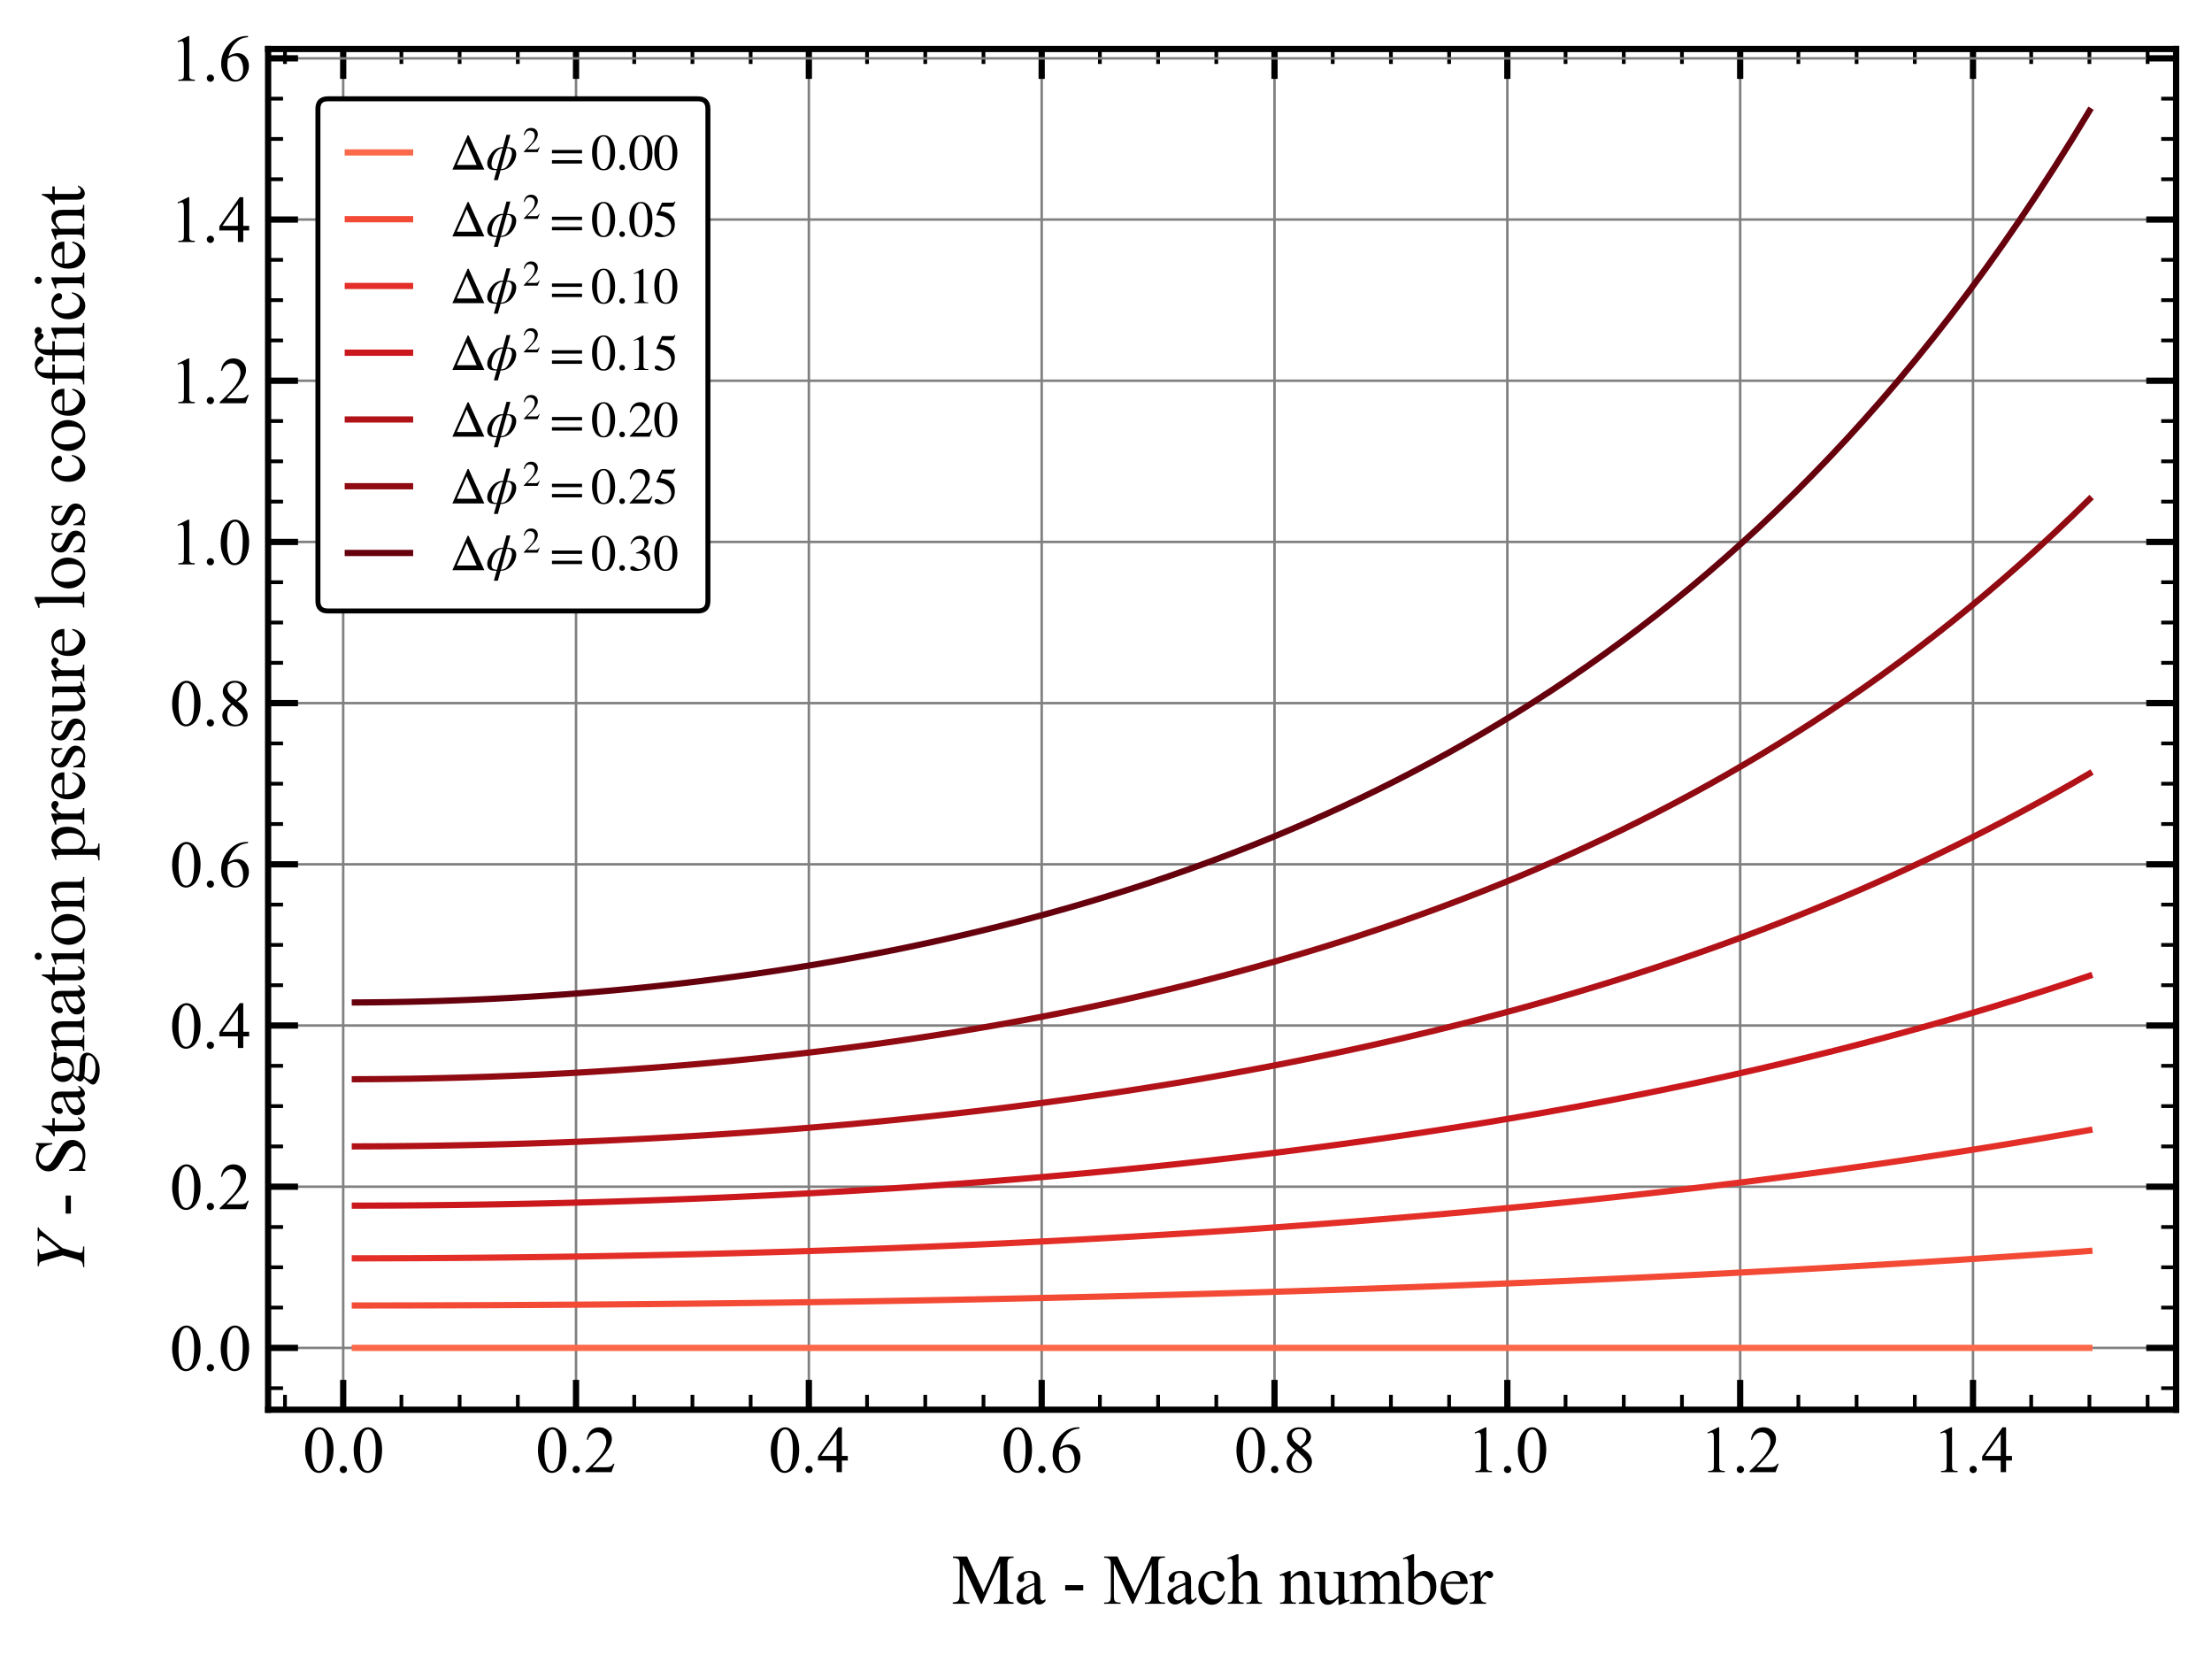 <?xml version="1.0" encoding="utf-8" standalone="no"?>
<!DOCTYPE svg PUBLIC "-//W3C//DTD SVG 1.1//EN"
  "http://www.w3.org/Graphics/SVG/1.1/DTD/svg11.dtd">
<svg xmlns:xlink="http://www.w3.org/1999/xlink" width="444.11pt" height="332.189pt" viewBox="0 0 444.11 332.189" xmlns="http://www.w3.org/2000/svg" version="1.1">
 <defs>
  <style type="text/css">*{stroke-linejoin: round; stroke-linecap: butt}</style>
 </defs>
 <g id="figure_1">
  <g id="patch_1">
   <path d="M 0 332.189 
L 444.11 332.189 
L 444.11 0 
L 0 0 
z
" style="fill: #ffffff"/>
  </g>
  <g id="axes_1">
   <g id="patch_2">
    <path d="M 53.83 282.965 
L 436.91 282.965 
L 436.91 9.834 
L 53.83 9.834 
z
" style="fill: #ffffff"/>
   </g>
   <g id="matplotlib.axis_1">
    <g id="xtick_1">
     <g id="line2d_1">
      <path d="M 68.905 282.965 
L 68.905 9.834 
" clip-path="url(#p89a763bf57)" style="fill: none; stroke: #808080; stroke-width: 0.5; stroke-linecap: square"/>
     </g>
     <g id="line2d_2">
      <defs>
       <path id="mf1f339e375" d="M 0 0 
L 0 -6 
" style="stroke: #000000; stroke-width: 1.25"/>
      </defs>
      <g>
       <use xlink:href="#mf1f339e375" x="68.905" y="282.965" style="fill: #ffffff; stroke: #000000; stroke-width: 1.25"/>
      </g>
     </g>
     <g id="line2d_3">
      <defs>
       <path id="ma6716a300f" d="M 0 0 
L 0 6 
" style="stroke: #000000; stroke-width: 1.25"/>
      </defs>
      <g>
       <use xlink:href="#ma6716a300f" x="68.905" y="9.834" style="fill: #ffffff; stroke: #000000; stroke-width: 1.25"/>
      </g>
     </g>
     <g id="text_1">
      <!-- 0.0 -->
      <g transform="translate(60.78 295.492) scale(0.13 -0.13)">
       <defs>
        <path id="TimesNewRomanPSMT-30" d="M 231 2094 
Q 231 2819 450 3342 
Q 669 3866 1031 4122 
Q 1313 4325 1613 4325 
Q 2100 4325 2488 3828 
Q 2972 3213 2972 2159 
Q 2972 1422 2759 906 
Q 2547 391 2217 158 
Q 1888 -75 1581 -75 
Q 975 -75 572 641 
Q 231 1244 231 2094 
z
M 844 2016 
Q 844 1141 1059 588 
Q 1238 122 1591 122 
Q 1759 122 1940 273 
Q 2122 425 2216 781 
Q 2359 1319 2359 2297 
Q 2359 3022 2209 3506 
Q 2097 3866 1919 4016 
Q 1791 4119 1609 4119 
Q 1397 4119 1231 3928 
Q 1006 3669 925 3112 
Q 844 2556 844 2016 
z
" transform="scale(0.016)"/>
        <path id="TimesNewRomanPSMT-2e" d="M 800 606 
Q 947 606 1047 504 
Q 1147 403 1147 259 
Q 1147 116 1045 14 
Q 944 -88 800 -88 
Q 656 -88 554 14 
Q 453 116 453 259 
Q 453 406 554 506 
Q 656 606 800 606 
z
" transform="scale(0.016)"/>
       </defs>
       <use xlink:href="#TimesNewRomanPSMT-30"/>
       <use xlink:href="#TimesNewRomanPSMT-2e" x="50"/>
       <use xlink:href="#TimesNewRomanPSMT-30" x="75"/>
      </g>
     </g>
    </g>
    <g id="xtick_2">
     <g id="line2d_4">
      <path d="M 115.651 282.965 
L 115.651 9.834 
" clip-path="url(#p89a763bf57)" style="fill: none; stroke: #808080; stroke-width: 0.5; stroke-linecap: square"/>
     </g>
     <g id="line2d_5">
      <g>
       <use xlink:href="#mf1f339e375" x="115.651" y="282.965" style="fill: #ffffff; stroke: #000000; stroke-width: 1.25"/>
      </g>
     </g>
     <g id="line2d_6">
      <g>
       <use xlink:href="#ma6716a300f" x="115.651" y="9.834" style="fill: #ffffff; stroke: #000000; stroke-width: 1.25"/>
      </g>
     </g>
     <g id="text_2">
      <!-- 0.2 -->
      <g transform="translate(107.526 295.492) scale(0.13 -0.13)">
       <defs>
        <path id="TimesNewRomanPSMT-32" d="M 2934 816 
L 2638 0 
L 138 0 
L 138 116 
Q 1241 1122 1691 1759 
Q 2141 2397 2141 2925 
Q 2141 3328 1894 3587 
Q 1647 3847 1303 3847 
Q 991 3847 742 3664 
Q 494 3481 375 3128 
L 259 3128 
Q 338 3706 661 4015 
Q 984 4325 1469 4325 
Q 1984 4325 2329 3994 
Q 2675 3663 2675 3213 
Q 2675 2891 2525 2569 
Q 2294 2063 1775 1497 
Q 997 647 803 472 
L 1909 472 
Q 2247 472 2383 497 
Q 2519 522 2628 598 
Q 2738 675 2819 816 
L 2934 816 
z
" transform="scale(0.016)"/>
       </defs>
       <use xlink:href="#TimesNewRomanPSMT-30"/>
       <use xlink:href="#TimesNewRomanPSMT-2e" x="50"/>
       <use xlink:href="#TimesNewRomanPSMT-32" x="75"/>
      </g>
     </g>
    </g>
    <g id="xtick_3">
     <g id="line2d_7">
      <path d="M 162.397 282.965 
L 162.397 9.834 
" clip-path="url(#p89a763bf57)" style="fill: none; stroke: #808080; stroke-width: 0.5; stroke-linecap: square"/>
     </g>
     <g id="line2d_8">
      <g>
       <use xlink:href="#mf1f339e375" x="162.397" y="282.965" style="fill: #ffffff; stroke: #000000; stroke-width: 1.25"/>
      </g>
     </g>
     <g id="line2d_9">
      <g>
       <use xlink:href="#ma6716a300f" x="162.397" y="9.834" style="fill: #ffffff; stroke: #000000; stroke-width: 1.25"/>
      </g>
     </g>
     <g id="text_3">
      <!-- 0.4 -->
      <g transform="translate(154.272 295.492) scale(0.13 -0.13)">
       <defs>
        <path id="TimesNewRomanPSMT-34" d="M 2978 1563 
L 2978 1119 
L 2409 1119 
L 2409 0 
L 1894 0 
L 1894 1119 
L 100 1119 
L 100 1519 
L 2066 4325 
L 2409 4325 
L 2409 1563 
L 2978 1563 
z
M 1894 1563 
L 1894 3666 
L 406 1563 
L 1894 1563 
z
" transform="scale(0.016)"/>
       </defs>
       <use xlink:href="#TimesNewRomanPSMT-30"/>
       <use xlink:href="#TimesNewRomanPSMT-2e" x="50"/>
       <use xlink:href="#TimesNewRomanPSMT-34" x="75"/>
      </g>
     </g>
    </g>
    <g id="xtick_4">
     <g id="line2d_10">
      <path d="M 209.142 282.965 
L 209.142 9.834 
" clip-path="url(#p89a763bf57)" style="fill: none; stroke: #808080; stroke-width: 0.5; stroke-linecap: square"/>
     </g>
     <g id="line2d_11">
      <g>
       <use xlink:href="#mf1f339e375" x="209.142" y="282.965" style="fill: #ffffff; stroke: #000000; stroke-width: 1.25"/>
      </g>
     </g>
     <g id="line2d_12">
      <g>
       <use xlink:href="#ma6716a300f" x="209.142" y="9.834" style="fill: #ffffff; stroke: #000000; stroke-width: 1.25"/>
      </g>
     </g>
     <g id="text_4">
      <!-- 0.6 -->
      <g transform="translate(201.017 295.492) scale(0.13 -0.13)">
       <defs>
        <path id="TimesNewRomanPSMT-36" d="M 2869 4325 
L 2869 4209 
Q 2456 4169 2195 4045 
Q 1934 3922 1679 3669 
Q 1425 3416 1258 3105 
Q 1091 2794 978 2366 
Q 1428 2675 1881 2675 
Q 2316 2675 2634 2325 
Q 2953 1975 2953 1425 
Q 2953 894 2631 456 
Q 2244 -75 1606 -75 
Q 1172 -75 869 213 
Q 275 772 275 1663 
Q 275 2231 503 2743 
Q 731 3256 1154 3653 
Q 1578 4050 1965 4187 
Q 2353 4325 2688 4325 
L 2869 4325 
z
M 925 2138 
Q 869 1716 869 1456 
Q 869 1156 980 804 
Q 1091 453 1309 247 
Q 1469 100 1697 100 
Q 1969 100 2183 356 
Q 2397 613 2397 1088 
Q 2397 1622 2184 2012 
Q 1972 2403 1581 2403 
Q 1463 2403 1327 2353 
Q 1191 2303 925 2138 
z
" transform="scale(0.016)"/>
       </defs>
       <use xlink:href="#TimesNewRomanPSMT-30"/>
       <use xlink:href="#TimesNewRomanPSMT-2e" x="50"/>
       <use xlink:href="#TimesNewRomanPSMT-36" x="75"/>
      </g>
     </g>
    </g>
    <g id="xtick_5">
     <g id="line2d_13">
      <path d="M 255.888 282.965 
L 255.888 9.834 
" clip-path="url(#p89a763bf57)" style="fill: none; stroke: #808080; stroke-width: 0.5; stroke-linecap: square"/>
     </g>
     <g id="line2d_14">
      <g>
       <use xlink:href="#mf1f339e375" x="255.888" y="282.965" style="fill: #ffffff; stroke: #000000; stroke-width: 1.25"/>
      </g>
     </g>
     <g id="line2d_15">
      <g>
       <use xlink:href="#ma6716a300f" x="255.888" y="9.834" style="fill: #ffffff; stroke: #000000; stroke-width: 1.25"/>
      </g>
     </g>
     <g id="text_5">
      <!-- 0.8 -->
      <g transform="translate(247.763 295.492) scale(0.13 -0.13)">
       <defs>
        <path id="TimesNewRomanPSMT-38" d="M 1228 2134 
Q 725 2547 579 2797 
Q 434 3047 434 3316 
Q 434 3728 753 4026 
Q 1072 4325 1600 4325 
Q 2113 4325 2425 4047 
Q 2738 3769 2738 3413 
Q 2738 3175 2569 2928 
Q 2400 2681 1866 2347 
Q 2416 1922 2594 1678 
Q 2831 1359 2831 1006 
Q 2831 559 2490 242 
Q 2150 -75 1597 -75 
Q 994 -75 656 303 
Q 388 606 388 966 
Q 388 1247 577 1523 
Q 766 1800 1228 2134 
z
M 1719 2469 
Q 2094 2806 2194 3001 
Q 2294 3197 2294 3444 
Q 2294 3772 2109 3958 
Q 1925 4144 1606 4144 
Q 1288 4144 1088 3959 
Q 888 3775 888 3528 
Q 888 3366 970 3203 
Q 1053 3041 1206 2894 
L 1719 2469 
z
M 1375 2016 
Q 1116 1797 991 1539 
Q 866 1281 866 981 
Q 866 578 1086 336 
Q 1306 94 1647 94 
Q 1984 94 2187 284 
Q 2391 475 2391 747 
Q 2391 972 2272 1150 
Q 2050 1481 1375 2016 
z
" transform="scale(0.016)"/>
       </defs>
       <use xlink:href="#TimesNewRomanPSMT-30"/>
       <use xlink:href="#TimesNewRomanPSMT-2e" x="50"/>
       <use xlink:href="#TimesNewRomanPSMT-38" x="75"/>
      </g>
     </g>
    </g>
    <g id="xtick_6">
     <g id="line2d_16">
      <path d="M 302.633 282.965 
L 302.633 9.834 
" clip-path="url(#p89a763bf57)" style="fill: none; stroke: #808080; stroke-width: 0.5; stroke-linecap: square"/>
     </g>
     <g id="line2d_17">
      <g>
       <use xlink:href="#mf1f339e375" x="302.633" y="282.965" style="fill: #ffffff; stroke: #000000; stroke-width: 1.25"/>
      </g>
     </g>
     <g id="line2d_18">
      <g>
       <use xlink:href="#ma6716a300f" x="302.633" y="9.834" style="fill: #ffffff; stroke: #000000; stroke-width: 1.25"/>
      </g>
     </g>
     <g id="text_6">
      <!-- 1.0 -->
      <g transform="translate(294.508 295.492) scale(0.13 -0.13)">
       <defs>
        <path id="TimesNewRomanPSMT-31" d="M 750 3822 
L 1781 4325 
L 1884 4325 
L 1884 747 
Q 1884 391 1914 303 
Q 1944 216 2037 169 
Q 2131 122 2419 116 
L 2419 0 
L 825 0 
L 825 116 
Q 1125 122 1212 167 
Q 1300 213 1334 289 
Q 1369 366 1369 747 
L 1369 3034 
Q 1369 3497 1338 3628 
Q 1316 3728 1258 3775 
Q 1200 3822 1119 3822 
Q 1003 3822 797 3725 
L 750 3822 
z
" transform="scale(0.016)"/>
       </defs>
       <use xlink:href="#TimesNewRomanPSMT-31"/>
       <use xlink:href="#TimesNewRomanPSMT-2e" x="50"/>
       <use xlink:href="#TimesNewRomanPSMT-30" x="75"/>
      </g>
     </g>
    </g>
    <g id="xtick_7">
     <g id="line2d_19">
      <path d="M 349.379 282.965 
L 349.379 9.834 
" clip-path="url(#p89a763bf57)" style="fill: none; stroke: #808080; stroke-width: 0.5; stroke-linecap: square"/>
     </g>
     <g id="line2d_20">
      <g>
       <use xlink:href="#mf1f339e375" x="349.379" y="282.965" style="fill: #ffffff; stroke: #000000; stroke-width: 1.25"/>
      </g>
     </g>
     <g id="line2d_21">
      <g>
       <use xlink:href="#ma6716a300f" x="349.379" y="9.834" style="fill: #ffffff; stroke: #000000; stroke-width: 1.25"/>
      </g>
     </g>
     <g id="text_7">
      <!-- 1.2 -->
      <g transform="translate(341.254 295.492) scale(0.13 -0.13)">
       <use xlink:href="#TimesNewRomanPSMT-31"/>
       <use xlink:href="#TimesNewRomanPSMT-2e" x="50"/>
       <use xlink:href="#TimesNewRomanPSMT-32" x="75"/>
      </g>
     </g>
    </g>
    <g id="xtick_8">
     <g id="line2d_22">
      <path d="M 396.124 282.965 
L 396.124 9.834 
" clip-path="url(#p89a763bf57)" style="fill: none; stroke: #808080; stroke-width: 0.5; stroke-linecap: square"/>
     </g>
     <g id="line2d_23">
      <g>
       <use xlink:href="#mf1f339e375" x="396.124" y="282.965" style="fill: #ffffff; stroke: #000000; stroke-width: 1.25"/>
      </g>
     </g>
     <g id="line2d_24">
      <g>
       <use xlink:href="#ma6716a300f" x="396.124" y="9.834" style="fill: #ffffff; stroke: #000000; stroke-width: 1.25"/>
      </g>
     </g>
     <g id="text_8">
      <!-- 1.4 -->
      <g transform="translate(387.999 295.492) scale(0.13 -0.13)">
       <use xlink:href="#TimesNewRomanPSMT-31"/>
       <use xlink:href="#TimesNewRomanPSMT-2e" x="50"/>
       <use xlink:href="#TimesNewRomanPSMT-34" x="75"/>
      </g>
     </g>
    </g>
    <g id="xtick_9">
     <g id="line2d_25">
      <defs>
       <path id="m64cdb887a3" d="M 0 0 
L 0 -3 
" style="stroke: #000000; stroke-width: 0.75"/>
      </defs>
      <g>
       <use xlink:href="#m64cdb887a3" x="57.219" y="282.965" style="fill: #ffffff; stroke: #000000; stroke-width: 0.75"/>
      </g>
     </g>
     <g id="line2d_26">
      <defs>
       <path id="m9dab4a237f" d="M 0 0 
L 0 3 
" style="stroke: #000000; stroke-width: 0.75"/>
      </defs>
      <g>
       <use xlink:href="#m9dab4a237f" x="57.219" y="9.834" style="fill: #ffffff; stroke: #000000; stroke-width: 0.75"/>
      </g>
     </g>
    </g>
    <g id="xtick_10">
     <g id="line2d_27">
      <g>
       <use xlink:href="#m64cdb887a3" x="80.592" y="282.965" style="fill: #ffffff; stroke: #000000; stroke-width: 0.75"/>
      </g>
     </g>
     <g id="line2d_28">
      <g>
       <use xlink:href="#m9dab4a237f" x="80.592" y="9.834" style="fill: #ffffff; stroke: #000000; stroke-width: 0.75"/>
      </g>
     </g>
    </g>
    <g id="xtick_11">
     <g id="line2d_29">
      <g>
       <use xlink:href="#m64cdb887a3" x="92.278" y="282.965" style="fill: #ffffff; stroke: #000000; stroke-width: 0.75"/>
      </g>
     </g>
     <g id="line2d_30">
      <g>
       <use xlink:href="#m9dab4a237f" x="92.278" y="9.834" style="fill: #ffffff; stroke: #000000; stroke-width: 0.75"/>
      </g>
     </g>
    </g>
    <g id="xtick_12">
     <g id="line2d_31">
      <g>
       <use xlink:href="#m64cdb887a3" x="103.965" y="282.965" style="fill: #ffffff; stroke: #000000; stroke-width: 0.75"/>
      </g>
     </g>
     <g id="line2d_32">
      <g>
       <use xlink:href="#m9dab4a237f" x="103.965" y="9.834" style="fill: #ffffff; stroke: #000000; stroke-width: 0.75"/>
      </g>
     </g>
    </g>
    <g id="xtick_13">
     <g id="line2d_33">
      <g>
       <use xlink:href="#m64cdb887a3" x="127.337" y="282.965" style="fill: #ffffff; stroke: #000000; stroke-width: 0.75"/>
      </g>
     </g>
     <g id="line2d_34">
      <g>
       <use xlink:href="#m9dab4a237f" x="127.337" y="9.834" style="fill: #ffffff; stroke: #000000; stroke-width: 0.75"/>
      </g>
     </g>
    </g>
    <g id="xtick_14">
     <g id="line2d_35">
      <g>
       <use xlink:href="#m64cdb887a3" x="139.024" y="282.965" style="fill: #ffffff; stroke: #000000; stroke-width: 0.75"/>
      </g>
     </g>
     <g id="line2d_36">
      <g>
       <use xlink:href="#m9dab4a237f" x="139.024" y="9.834" style="fill: #ffffff; stroke: #000000; stroke-width: 0.75"/>
      </g>
     </g>
    </g>
    <g id="xtick_15">
     <g id="line2d_37">
      <g>
       <use xlink:href="#m64cdb887a3" x="150.71" y="282.965" style="fill: #ffffff; stroke: #000000; stroke-width: 0.75"/>
      </g>
     </g>
     <g id="line2d_38">
      <g>
       <use xlink:href="#m9dab4a237f" x="150.71" y="9.834" style="fill: #ffffff; stroke: #000000; stroke-width: 0.75"/>
      </g>
     </g>
    </g>
    <g id="xtick_16">
     <g id="line2d_39">
      <g>
       <use xlink:href="#m64cdb887a3" x="174.083" y="282.965" style="fill: #ffffff; stroke: #000000; stroke-width: 0.75"/>
      </g>
     </g>
     <g id="line2d_40">
      <g>
       <use xlink:href="#m9dab4a237f" x="174.083" y="9.834" style="fill: #ffffff; stroke: #000000; stroke-width: 0.75"/>
      </g>
     </g>
    </g>
    <g id="xtick_17">
     <g id="line2d_41">
      <g>
       <use xlink:href="#m64cdb887a3" x="185.769" y="282.965" style="fill: #ffffff; stroke: #000000; stroke-width: 0.75"/>
      </g>
     </g>
     <g id="line2d_42">
      <g>
       <use xlink:href="#m9dab4a237f" x="185.769" y="9.834" style="fill: #ffffff; stroke: #000000; stroke-width: 0.75"/>
      </g>
     </g>
    </g>
    <g id="xtick_18">
     <g id="line2d_43">
      <g>
       <use xlink:href="#m64cdb887a3" x="197.456" y="282.965" style="fill: #ffffff; stroke: #000000; stroke-width: 0.75"/>
      </g>
     </g>
     <g id="line2d_44">
      <g>
       <use xlink:href="#m9dab4a237f" x="197.456" y="9.834" style="fill: #ffffff; stroke: #000000; stroke-width: 0.75"/>
      </g>
     </g>
    </g>
    <g id="xtick_19">
     <g id="line2d_45">
      <g>
       <use xlink:href="#m64cdb887a3" x="220.829" y="282.965" style="fill: #ffffff; stroke: #000000; stroke-width: 0.75"/>
      </g>
     </g>
     <g id="line2d_46">
      <g>
       <use xlink:href="#m9dab4a237f" x="220.829" y="9.834" style="fill: #ffffff; stroke: #000000; stroke-width: 0.75"/>
      </g>
     </g>
    </g>
    <g id="xtick_20">
     <g id="line2d_47">
      <g>
       <use xlink:href="#m64cdb887a3" x="232.515" y="282.965" style="fill: #ffffff; stroke: #000000; stroke-width: 0.75"/>
      </g>
     </g>
     <g id="line2d_48">
      <g>
       <use xlink:href="#m9dab4a237f" x="232.515" y="9.834" style="fill: #ffffff; stroke: #000000; stroke-width: 0.75"/>
      </g>
     </g>
    </g>
    <g id="xtick_21">
     <g id="line2d_49">
      <g>
       <use xlink:href="#m64cdb887a3" x="244.201" y="282.965" style="fill: #ffffff; stroke: #000000; stroke-width: 0.75"/>
      </g>
     </g>
     <g id="line2d_50">
      <g>
       <use xlink:href="#m9dab4a237f" x="244.201" y="9.834" style="fill: #ffffff; stroke: #000000; stroke-width: 0.75"/>
      </g>
     </g>
    </g>
    <g id="xtick_22">
     <g id="line2d_51">
      <g>
       <use xlink:href="#m64cdb887a3" x="267.574" y="282.965" style="fill: #ffffff; stroke: #000000; stroke-width: 0.75"/>
      </g>
     </g>
     <g id="line2d_52">
      <g>
       <use xlink:href="#m9dab4a237f" x="267.574" y="9.834" style="fill: #ffffff; stroke: #000000; stroke-width: 0.75"/>
      </g>
     </g>
    </g>
    <g id="xtick_23">
     <g id="line2d_53">
      <g>
       <use xlink:href="#m64cdb887a3" x="279.261" y="282.965" style="fill: #ffffff; stroke: #000000; stroke-width: 0.75"/>
      </g>
     </g>
     <g id="line2d_54">
      <g>
       <use xlink:href="#m9dab4a237f" x="279.261" y="9.834" style="fill: #ffffff; stroke: #000000; stroke-width: 0.75"/>
      </g>
     </g>
    </g>
    <g id="xtick_24">
     <g id="line2d_55">
      <g>
       <use xlink:href="#m64cdb887a3" x="290.947" y="282.965" style="fill: #ffffff; stroke: #000000; stroke-width: 0.75"/>
      </g>
     </g>
     <g id="line2d_56">
      <g>
       <use xlink:href="#m9dab4a237f" x="290.947" y="9.834" style="fill: #ffffff; stroke: #000000; stroke-width: 0.75"/>
      </g>
     </g>
    </g>
    <g id="xtick_25">
     <g id="line2d_57">
      <g>
       <use xlink:href="#m64cdb887a3" x="314.32" y="282.965" style="fill: #ffffff; stroke: #000000; stroke-width: 0.75"/>
      </g>
     </g>
     <g id="line2d_58">
      <g>
       <use xlink:href="#m9dab4a237f" x="314.32" y="9.834" style="fill: #ffffff; stroke: #000000; stroke-width: 0.75"/>
      </g>
     </g>
    </g>
    <g id="xtick_26">
     <g id="line2d_59">
      <g>
       <use xlink:href="#m64cdb887a3" x="326.006" y="282.965" style="fill: #ffffff; stroke: #000000; stroke-width: 0.75"/>
      </g>
     </g>
     <g id="line2d_60">
      <g>
       <use xlink:href="#m9dab4a237f" x="326.006" y="9.834" style="fill: #ffffff; stroke: #000000; stroke-width: 0.75"/>
      </g>
     </g>
    </g>
    <g id="xtick_27">
     <g id="line2d_61">
      <g>
       <use xlink:href="#m64cdb887a3" x="337.693" y="282.965" style="fill: #ffffff; stroke: #000000; stroke-width: 0.75"/>
      </g>
     </g>
     <g id="line2d_62">
      <g>
       <use xlink:href="#m9dab4a237f" x="337.693" y="9.834" style="fill: #ffffff; stroke: #000000; stroke-width: 0.75"/>
      </g>
     </g>
    </g>
    <g id="xtick_28">
     <g id="line2d_63">
      <g>
       <use xlink:href="#m64cdb887a3" x="361.065" y="282.965" style="fill: #ffffff; stroke: #000000; stroke-width: 0.75"/>
      </g>
     </g>
     <g id="line2d_64">
      <g>
       <use xlink:href="#m9dab4a237f" x="361.065" y="9.834" style="fill: #ffffff; stroke: #000000; stroke-width: 0.75"/>
      </g>
     </g>
    </g>
    <g id="xtick_29">
     <g id="line2d_65">
      <g>
       <use xlink:href="#m64cdb887a3" x="372.752" y="282.965" style="fill: #ffffff; stroke: #000000; stroke-width: 0.75"/>
      </g>
     </g>
     <g id="line2d_66">
      <g>
       <use xlink:href="#m9dab4a237f" x="372.752" y="9.834" style="fill: #ffffff; stroke: #000000; stroke-width: 0.75"/>
      </g>
     </g>
    </g>
    <g id="xtick_30">
     <g id="line2d_67">
      <g>
       <use xlink:href="#m64cdb887a3" x="384.438" y="282.965" style="fill: #ffffff; stroke: #000000; stroke-width: 0.75"/>
      </g>
     </g>
     <g id="line2d_68">
      <g>
       <use xlink:href="#m9dab4a237f" x="384.438" y="9.834" style="fill: #ffffff; stroke: #000000; stroke-width: 0.75"/>
      </g>
     </g>
    </g>
    <g id="xtick_31">
     <g id="line2d_69">
      <g>
       <use xlink:href="#m64cdb887a3" x="407.811" y="282.965" style="fill: #ffffff; stroke: #000000; stroke-width: 0.75"/>
      </g>
     </g>
     <g id="line2d_70">
      <g>
       <use xlink:href="#m9dab4a237f" x="407.811" y="9.834" style="fill: #ffffff; stroke: #000000; stroke-width: 0.75"/>
      </g>
     </g>
    </g>
    <g id="xtick_32">
     <g id="line2d_71">
      <g>
       <use xlink:href="#m64cdb887a3" x="419.497" y="282.965" style="fill: #ffffff; stroke: #000000; stroke-width: 0.75"/>
      </g>
     </g>
     <g id="line2d_72">
      <g>
       <use xlink:href="#m9dab4a237f" x="419.497" y="9.834" style="fill: #ffffff; stroke: #000000; stroke-width: 0.75"/>
      </g>
     </g>
    </g>
    <g id="xtick_33">
     <g id="line2d_73">
      <g>
       <use xlink:href="#m64cdb887a3" x="431.184" y="282.965" style="fill: #ffffff; stroke: #000000; stroke-width: 0.75"/>
      </g>
     </g>
     <g id="line2d_74">
      <g>
       <use xlink:href="#m9dab4a237f" x="431.184" y="9.834" style="fill: #ffffff; stroke: #000000; stroke-width: 0.75"/>
      </g>
     </g>
    </g>
    <g id="text_9">
     <!-- $\text{Ma}$ - Mach number -->
     <g transform="translate(191.12 321.994) scale(0.14 -0.14)">
      <defs>
       <path id="STIXGeneral-Regular-4d" d="M 5530 0 
L 3738 0 
L 3738 122 
Q 4115 147 4214 265 
Q 4314 384 4314 787 
L 4314 3661 
L 2682 0 
L 2592 0 
L 979 3514 
L 979 966 
Q 979 448 1088 294 
Q 1197 141 1574 122 
L 1574 0 
L 77 0 
L 77 122 
Q 358 141 480 205 
Q 602 269 650 432 
Q 698 595 698 966 
L 698 3514 
Q 698 3878 589 3984 
Q 480 4090 90 4115 
L 90 4237 
L 1357 4237 
L 2835 1024 
L 4250 4237 
L 5523 4237 
L 5523 4115 
Q 5178 4109 5072 3993 
Q 4966 3878 4966 3520 
L 4966 717 
Q 4966 378 5072 262 
Q 5178 147 5530 122 
L 5530 0 
z
" transform="scale(0.016)"/>
       <path id="STIXGeneral-Regular-61" d="M 2829 422 
L 2829 243 
Q 2586 -64 2253 -64 
Q 1888 -64 1843 403 
L 1837 403 
Q 1427 -64 909 -64 
Q 608 -64 422 112 
Q 237 288 237 602 
Q 237 1050 685 1350 
Q 992 1555 1837 1869 
L 1837 2214 
Q 1837 2502 1699 2646 
Q 1562 2790 1338 2790 
Q 1146 2790 1018 2697 
Q 890 2605 890 2477 
Q 890 2419 909 2348 
Q 928 2278 928 2208 
Q 928 2112 841 2029 
Q 755 1946 634 1946 
Q 525 1946 441 2029 
Q 358 2112 358 2240 
Q 358 2547 685 2752 
Q 986 2944 1421 2944 
Q 1939 2944 2176 2656 
Q 2291 2522 2323 2384 
Q 2355 2246 2355 1946 
L 2355 723 
Q 2355 301 2554 301 
Q 2682 301 2829 422 
z
M 1837 813 
L 1837 1715 
Q 1248 1510 1018 1293 
Q 800 1094 800 800 
Q 800 557 921 432 
Q 1043 307 1242 307 
Q 1453 307 1613 410 
Q 1747 506 1792 589 
Q 1837 672 1837 813 
z
" transform="scale(0.016)"/>
       <path id="TimesNewRomanPSMT-20" transform="scale(0.016)"/>
       <path id="TimesNewRomanPSMT-2d" d="M 259 1672 
L 1875 1672 
L 1875 1200 
L 259 1200 
L 259 1672 
z
" transform="scale(0.016)"/>
       <path id="TimesNewRomanPSMT-4d" d="M 2619 0 
L 981 3566 
L 981 734 
Q 981 344 1066 247 
Q 1181 116 1431 116 
L 1581 116 
L 1581 0 
L 106 0 
L 106 116 
L 256 116 
Q 525 116 638 278 
Q 706 378 706 734 
L 706 3503 
Q 706 3784 644 3909 
Q 600 4000 483 4061 
Q 366 4122 106 4122 
L 106 4238 
L 1306 4238 
L 2844 922 
L 4356 4238 
L 5556 4238 
L 5556 4122 
L 5409 4122 
Q 5138 4122 5025 3959 
Q 4956 3859 4956 3503 
L 4956 734 
Q 4956 344 5044 247 
Q 5159 116 5409 116 
L 5556 116 
L 5556 0 
L 3756 0 
L 3756 116 
L 3906 116 
Q 4178 116 4288 278 
Q 4356 378 4356 734 
L 4356 3566 
L 2722 0 
L 2619 0 
z
" transform="scale(0.016)"/>
       <path id="TimesNewRomanPSMT-61" d="M 1822 413 
Q 1381 72 1269 19 
Q 1100 -59 909 -59 
Q 613 -59 420 144 
Q 228 347 228 678 
Q 228 888 322 1041 
Q 450 1253 767 1440 
Q 1084 1628 1822 1897 
L 1822 2009 
Q 1822 2438 1686 2597 
Q 1550 2756 1291 2756 
Q 1094 2756 978 2650 
Q 859 2544 859 2406 
L 866 2225 
Q 866 2081 792 2003 
Q 719 1925 600 1925 
Q 484 1925 411 2006 
Q 338 2088 338 2228 
Q 338 2497 613 2722 
Q 888 2947 1384 2947 
Q 1766 2947 2009 2819 
Q 2194 2722 2281 2516 
Q 2338 2381 2338 1966 
L 2338 994 
Q 2338 584 2353 492 
Q 2369 400 2405 369 
Q 2441 338 2488 338 
Q 2538 338 2575 359 
Q 2641 400 2828 588 
L 2828 413 
Q 2478 -56 2159 -56 
Q 2006 -56 1915 50 
Q 1825 156 1822 413 
z
M 1822 616 
L 1822 1706 
Q 1350 1519 1213 1441 
Q 966 1303 859 1153 
Q 753 1003 753 825 
Q 753 600 887 451 
Q 1022 303 1197 303 
Q 1434 303 1822 616 
z
" transform="scale(0.016)"/>
       <path id="TimesNewRomanPSMT-63" d="M 2631 1088 
Q 2516 522 2178 217 
Q 1841 -88 1431 -88 
Q 944 -88 581 321 
Q 219 731 219 1428 
Q 219 2103 620 2525 
Q 1022 2947 1584 2947 
Q 2006 2947 2278 2723 
Q 2550 2500 2550 2259 
Q 2550 2141 2473 2067 
Q 2397 1994 2259 1994 
Q 2075 1994 1981 2113 
Q 1928 2178 1911 2362 
Q 1894 2547 1784 2644 
Q 1675 2738 1481 2738 
Q 1169 2738 978 2506 
Q 725 2200 725 1697 
Q 725 1184 976 792 
Q 1228 400 1656 400 
Q 1963 400 2206 609 
Q 2378 753 2541 1131 
L 2631 1088 
z
" transform="scale(0.016)"/>
       <path id="TimesNewRomanPSMT-68" d="M 1041 4444 
L 1041 2350 
Q 1388 2731 1591 2839 
Q 1794 2947 1997 2947 
Q 2241 2947 2416 2812 
Q 2591 2678 2675 2391 
Q 2734 2191 2734 1659 
L 2734 647 
Q 2734 375 2778 275 
Q 2809 200 2884 156 
Q 2959 113 3159 113 
L 3159 0 
L 1753 0 
L 1753 113 
L 1819 113 
Q 2019 113 2097 173 
Q 2175 234 2206 353 
Q 2216 403 2216 647 
L 2216 1659 
Q 2216 2128 2167 2275 
Q 2119 2422 2012 2495 
Q 1906 2569 1756 2569 
Q 1603 2569 1437 2487 
Q 1272 2406 1041 2159 
L 1041 647 
Q 1041 353 1073 281 
Q 1106 209 1195 161 
Q 1284 113 1503 113 
L 1503 0 
L 84 0 
L 84 113 
Q 275 113 384 172 
Q 447 203 484 290 
Q 522 378 522 647 
L 522 3238 
Q 522 3728 498 3840 
Q 475 3953 426 3993 
Q 378 4034 297 4034 
Q 231 4034 84 3984 
L 41 4094 
L 897 4444 
L 1041 4444 
z
" transform="scale(0.016)"/>
       <path id="TimesNewRomanPSMT-6e" d="M 1034 2341 
Q 1538 2947 1994 2947 
Q 2228 2947 2397 2830 
Q 2566 2713 2666 2444 
Q 2734 2256 2734 1869 
L 2734 647 
Q 2734 375 2778 278 
Q 2813 200 2889 156 
Q 2966 113 3172 113 
L 3172 0 
L 1756 0 
L 1756 113 
L 1816 113 
Q 2016 113 2095 173 
Q 2175 234 2206 353 
Q 2219 400 2219 647 
L 2219 1819 
Q 2219 2209 2117 2386 
Q 2016 2563 1775 2563 
Q 1403 2563 1034 2156 
L 1034 647 
Q 1034 356 1069 288 
Q 1113 197 1189 155 
Q 1266 113 1500 113 
L 1500 0 
L 84 0 
L 84 113 
L 147 113 
Q 366 113 442 223 
Q 519 334 519 647 
L 519 1709 
Q 519 2225 495 2337 
Q 472 2450 423 2490 
Q 375 2531 294 2531 
Q 206 2531 84 2484 
L 38 2597 
L 900 2947 
L 1034 2947 
L 1034 2341 
z
" transform="scale(0.016)"/>
       <path id="TimesNewRomanPSMT-75" d="M 2709 2863 
L 2709 1128 
Q 2709 631 2732 520 
Q 2756 409 2807 365 
Q 2859 322 2928 322 
Q 3025 322 3147 375 
L 3191 266 
L 2334 -88 
L 2194 -88 
L 2194 519 
Q 1825 119 1631 15 
Q 1438 -88 1222 -88 
Q 981 -88 804 51 
Q 628 191 559 409 
Q 491 628 491 1028 
L 491 2306 
Q 491 2509 447 2587 
Q 403 2666 317 2708 
Q 231 2750 6 2747 
L 6 2863 
L 1009 2863 
L 1009 947 
Q 1009 547 1148 422 
Q 1288 297 1484 297 
Q 1619 297 1789 381 
Q 1959 466 2194 703 
L 2194 2325 
Q 2194 2569 2105 2655 
Q 2016 2741 1734 2747 
L 1734 2863 
L 2709 2863 
z
" transform="scale(0.016)"/>
       <path id="TimesNewRomanPSMT-6d" d="M 1050 2338 
Q 1363 2650 1419 2697 
Q 1559 2816 1721 2881 
Q 1884 2947 2044 2947 
Q 2313 2947 2506 2790 
Q 2700 2634 2766 2338 
Q 3088 2713 3309 2830 
Q 3531 2947 3766 2947 
Q 3994 2947 4170 2830 
Q 4347 2713 4450 2447 
Q 4519 2266 4519 1878 
L 4519 647 
Q 4519 378 4559 278 
Q 4591 209 4675 161 
Q 4759 113 4950 113 
L 4950 0 
L 3538 0 
L 3538 113 
L 3597 113 
Q 3781 113 3884 184 
Q 3956 234 3988 344 
Q 4000 397 4000 647 
L 4000 1878 
Q 4000 2228 3916 2372 
Q 3794 2572 3525 2572 
Q 3359 2572 3192 2489 
Q 3025 2406 2788 2181 
L 2781 2147 
L 2788 2013 
L 2788 647 
Q 2788 353 2820 281 
Q 2853 209 2943 161 
Q 3034 113 3253 113 
L 3253 0 
L 1806 0 
L 1806 113 
Q 2044 113 2133 169 
Q 2222 225 2256 338 
Q 2272 391 2272 647 
L 2272 1878 
Q 2272 2228 2169 2381 
Q 2031 2581 1784 2581 
Q 1616 2581 1450 2491 
Q 1191 2353 1050 2181 
L 1050 647 
Q 1050 366 1089 281 
Q 1128 197 1204 155 
Q 1281 113 1516 113 
L 1516 0 
L 100 0 
L 100 113 
Q 297 113 375 155 
Q 453 197 493 289 
Q 534 381 534 647 
L 534 1741 
Q 534 2213 506 2350 
Q 484 2453 437 2492 
Q 391 2531 309 2531 
Q 222 2531 100 2484 
L 53 2597 
L 916 2947 
L 1050 2947 
L 1050 2338 
z
" transform="scale(0.016)"/>
       <path id="TimesNewRomanPSMT-62" d="M 984 2369 
Q 1400 2947 1881 2947 
Q 2322 2947 2650 2570 
Q 2978 2194 2978 1541 
Q 2978 778 2472 313 
Q 2038 -88 1503 -88 
Q 1253 -88 995 3 
Q 738 94 469 275 
L 469 3241 
Q 469 3728 445 3840 
Q 422 3953 372 3993 
Q 322 4034 247 4034 
Q 159 4034 28 3984 
L -16 4094 
L 844 4444 
L 984 4444 
L 984 2369 
z
M 984 2169 
L 984 456 
Q 1144 300 1314 220 
Q 1484 141 1663 141 
Q 1947 141 2192 453 
Q 2438 766 2438 1363 
Q 2438 1913 2192 2208 
Q 1947 2503 1634 2503 
Q 1469 2503 1303 2419 
Q 1178 2356 984 2169 
z
" transform="scale(0.016)"/>
       <path id="TimesNewRomanPSMT-65" d="M 681 1784 
Q 678 1147 991 784 
Q 1303 422 1725 422 
Q 2006 422 2214 576 
Q 2422 731 2563 1106 
L 2659 1044 
Q 2594 616 2278 264 
Q 1963 -88 1488 -88 
Q 972 -88 605 314 
Q 238 716 238 1394 
Q 238 2128 614 2539 
Q 991 2950 1559 2950 
Q 2041 2950 2350 2633 
Q 2659 2316 2659 1784 
L 681 1784 
z
M 681 1966 
L 2006 1966 
Q 1991 2241 1941 2353 
Q 1863 2528 1708 2628 
Q 1553 2728 1384 2728 
Q 1125 2728 920 2526 
Q 716 2325 681 1966 
z
" transform="scale(0.016)"/>
       <path id="TimesNewRomanPSMT-72" d="M 1038 2947 
L 1038 2303 
Q 1397 2947 1775 2947 
Q 1947 2947 2059 2842 
Q 2172 2738 2172 2600 
Q 2172 2478 2090 2393 
Q 2009 2309 1897 2309 
Q 1788 2309 1652 2417 
Q 1516 2525 1450 2525 
Q 1394 2525 1328 2463 
Q 1188 2334 1038 2041 
L 1038 669 
Q 1038 431 1097 309 
Q 1138 225 1241 169 
Q 1344 113 1538 113 
L 1538 0 
L 72 0 
L 72 113 
Q 291 113 397 181 
Q 475 231 506 341 
Q 522 394 522 644 
L 522 1753 
Q 522 2253 501 2348 
Q 481 2444 426 2487 
Q 372 2531 291 2531 
Q 194 2531 72 2484 
L 41 2597 
L 906 2947 
L 1038 2947 
z
" transform="scale(0.016)"/>
      </defs>
      <use xlink:href="#STIXGeneral-Regular-4d" transform="translate(0 0.562)"/>
      <use xlink:href="#STIXGeneral-Regular-61" transform="translate(88.9 0.562)"/>
      <use xlink:href="#TimesNewRomanPSMT-20" transform="translate(133.3 0.562)"/>
      <use xlink:href="#TimesNewRomanPSMT-2d" transform="translate(158.3 0.562)"/>
      <use xlink:href="#TimesNewRomanPSMT-20" transform="translate(191.601 0.562)"/>
      <use xlink:href="#TimesNewRomanPSMT-4d" transform="translate(216.601 0.562)"/>
      <use xlink:href="#TimesNewRomanPSMT-61" transform="translate(305.517 0.562)"/>
      <use xlink:href="#TimesNewRomanPSMT-63" transform="translate(349.902 0.562)"/>
      <use xlink:href="#TimesNewRomanPSMT-68" transform="translate(394.286 0.562)"/>
      <use xlink:href="#TimesNewRomanPSMT-20" transform="translate(444.286 0.562)"/>
      <use xlink:href="#TimesNewRomanPSMT-6e" transform="translate(469.286 0.562)"/>
      <use xlink:href="#TimesNewRomanPSMT-75" transform="translate(519.286 0.562)"/>
      <use xlink:href="#TimesNewRomanPSMT-6d" transform="translate(569.286 0.562)"/>
      <use xlink:href="#TimesNewRomanPSMT-62" transform="translate(647.07 0.562)"/>
      <use xlink:href="#TimesNewRomanPSMT-65" transform="translate(697.07 0.562)"/>
      <use xlink:href="#TimesNewRomanPSMT-72" transform="translate(741.454 0.562)"/>
     </g>
    </g>
   </g>
   <g id="matplotlib.axis_2">
    <g id="ytick_1">
     <g id="line2d_75">
      <path d="M 53.83 270.55 
L 436.91 270.55 
" clip-path="url(#p89a763bf57)" style="fill: none; stroke: #808080; stroke-width: 0.5; stroke-linecap: square"/>
     </g>
     <g id="line2d_76">
      <defs>
       <path id="m738cfe1bb7" d="M 0 0 
L 6 0 
" style="stroke: #000000; stroke-width: 1.25"/>
      </defs>
      <g>
       <use xlink:href="#m738cfe1bb7" x="53.83" y="270.55" style="fill: #ffffff; stroke: #000000; stroke-width: 1.25"/>
      </g>
     </g>
     <g id="line2d_77">
      <defs>
       <path id="m7fc53a2ab9" d="M 0 0 
L -6 0 
" style="stroke: #000000; stroke-width: 1.25"/>
      </defs>
      <g>
       <use xlink:href="#m7fc53a2ab9" x="436.91" y="270.55" style="fill: #ffffff; stroke: #000000; stroke-width: 1.25"/>
      </g>
     </g>
     <g id="text_10">
      <!-- 0.0 -->
      <g transform="translate(34.08 275.064) scale(0.13 -0.13)">
       <use xlink:href="#TimesNewRomanPSMT-30"/>
       <use xlink:href="#TimesNewRomanPSMT-2e" x="50"/>
       <use xlink:href="#TimesNewRomanPSMT-30" x="75"/>
      </g>
     </g>
    </g>
    <g id="ytick_2">
     <g id="line2d_78">
      <path d="M 53.83 238.196 
L 436.91 238.196 
" clip-path="url(#p89a763bf57)" style="fill: none; stroke: #808080; stroke-width: 0.5; stroke-linecap: square"/>
     </g>
     <g id="line2d_79">
      <g>
       <use xlink:href="#m738cfe1bb7" x="53.83" y="238.196" style="fill: #ffffff; stroke: #000000; stroke-width: 1.25"/>
      </g>
     </g>
     <g id="line2d_80">
      <g>
       <use xlink:href="#m7fc53a2ab9" x="436.91" y="238.196" style="fill: #ffffff; stroke: #000000; stroke-width: 1.25"/>
      </g>
     </g>
     <g id="text_11">
      <!-- 0.2 -->
      <g transform="translate(34.08 242.709) scale(0.13 -0.13)">
       <use xlink:href="#TimesNewRomanPSMT-30"/>
       <use xlink:href="#TimesNewRomanPSMT-2e" x="50"/>
       <use xlink:href="#TimesNewRomanPSMT-32" x="75"/>
      </g>
     </g>
    </g>
    <g id="ytick_3">
     <g id="line2d_81">
      <path d="M 53.83 205.841 
L 436.91 205.841 
" clip-path="url(#p89a763bf57)" style="fill: none; stroke: #808080; stroke-width: 0.5; stroke-linecap: square"/>
     </g>
     <g id="line2d_82">
      <g>
       <use xlink:href="#m738cfe1bb7" x="53.83" y="205.841" style="fill: #ffffff; stroke: #000000; stroke-width: 1.25"/>
      </g>
     </g>
     <g id="line2d_83">
      <g>
       <use xlink:href="#m7fc53a2ab9" x="436.91" y="205.841" style="fill: #ffffff; stroke: #000000; stroke-width: 1.25"/>
      </g>
     </g>
     <g id="text_12">
      <!-- 0.4 -->
      <g transform="translate(34.08 210.354) scale(0.13 -0.13)">
       <use xlink:href="#TimesNewRomanPSMT-30"/>
       <use xlink:href="#TimesNewRomanPSMT-2e" x="50"/>
       <use xlink:href="#TimesNewRomanPSMT-34" x="75"/>
      </g>
     </g>
    </g>
    <g id="ytick_4">
     <g id="line2d_84">
      <path d="M 53.83 173.486 
L 436.91 173.486 
" clip-path="url(#p89a763bf57)" style="fill: none; stroke: #808080; stroke-width: 0.5; stroke-linecap: square"/>
     </g>
     <g id="line2d_85">
      <g>
       <use xlink:href="#m738cfe1bb7" x="53.83" y="173.486" style="fill: #ffffff; stroke: #000000; stroke-width: 1.25"/>
      </g>
     </g>
     <g id="line2d_86">
      <g>
       <use xlink:href="#m7fc53a2ab9" x="436.91" y="173.486" style="fill: #ffffff; stroke: #000000; stroke-width: 1.25"/>
      </g>
     </g>
     <g id="text_13">
      <!-- 0.6 -->
      <g transform="translate(34.08 178) scale(0.13 -0.13)">
       <use xlink:href="#TimesNewRomanPSMT-30"/>
       <use xlink:href="#TimesNewRomanPSMT-2e" x="50"/>
       <use xlink:href="#TimesNewRomanPSMT-36" x="75"/>
      </g>
     </g>
    </g>
    <g id="ytick_5">
     <g id="line2d_87">
      <path d="M 53.83 141.132 
L 436.91 141.132 
" clip-path="url(#p89a763bf57)" style="fill: none; stroke: #808080; stroke-width: 0.5; stroke-linecap: square"/>
     </g>
     <g id="line2d_88">
      <g>
       <use xlink:href="#m738cfe1bb7" x="53.83" y="141.132" style="fill: #ffffff; stroke: #000000; stroke-width: 1.25"/>
      </g>
     </g>
     <g id="line2d_89">
      <g>
       <use xlink:href="#m7fc53a2ab9" x="436.91" y="141.132" style="fill: #ffffff; stroke: #000000; stroke-width: 1.25"/>
      </g>
     </g>
     <g id="text_14">
      <!-- 0.8 -->
      <g transform="translate(34.08 145.645) scale(0.13 -0.13)">
       <use xlink:href="#TimesNewRomanPSMT-30"/>
       <use xlink:href="#TimesNewRomanPSMT-2e" x="50"/>
       <use xlink:href="#TimesNewRomanPSMT-38" x="75"/>
      </g>
     </g>
    </g>
    <g id="ytick_6">
     <g id="line2d_90">
      <path d="M 53.83 108.777 
L 436.91 108.777 
" clip-path="url(#p89a763bf57)" style="fill: none; stroke: #808080; stroke-width: 0.5; stroke-linecap: square"/>
     </g>
     <g id="line2d_91">
      <g>
       <use xlink:href="#m738cfe1bb7" x="53.83" y="108.777" style="fill: #ffffff; stroke: #000000; stroke-width: 1.25"/>
      </g>
     </g>
     <g id="line2d_92">
      <g>
       <use xlink:href="#m7fc53a2ab9" x="436.91" y="108.777" style="fill: #ffffff; stroke: #000000; stroke-width: 1.25"/>
      </g>
     </g>
     <g id="text_15">
      <!-- 1.0 -->
      <g transform="translate(34.08 113.291) scale(0.13 -0.13)">
       <use xlink:href="#TimesNewRomanPSMT-31"/>
       <use xlink:href="#TimesNewRomanPSMT-2e" x="50"/>
       <use xlink:href="#TimesNewRomanPSMT-30" x="75"/>
      </g>
     </g>
    </g>
    <g id="ytick_7">
     <g id="line2d_93">
      <path d="M 53.83 76.423 
L 436.91 76.423 
" clip-path="url(#p89a763bf57)" style="fill: none; stroke: #808080; stroke-width: 0.5; stroke-linecap: square"/>
     </g>
     <g id="line2d_94">
      <g>
       <use xlink:href="#m738cfe1bb7" x="53.83" y="76.423" style="fill: #ffffff; stroke: #000000; stroke-width: 1.25"/>
      </g>
     </g>
     <g id="line2d_95">
      <g>
       <use xlink:href="#m7fc53a2ab9" x="436.91" y="76.423" style="fill: #ffffff; stroke: #000000; stroke-width: 1.25"/>
      </g>
     </g>
     <g id="text_16">
      <!-- 1.2 -->
      <g transform="translate(34.08 80.936) scale(0.13 -0.13)">
       <use xlink:href="#TimesNewRomanPSMT-31"/>
       <use xlink:href="#TimesNewRomanPSMT-2e" x="50"/>
       <use xlink:href="#TimesNewRomanPSMT-32" x="75"/>
      </g>
     </g>
    </g>
    <g id="ytick_8">
     <g id="line2d_96">
      <path d="M 53.83 44.068 
L 436.91 44.068 
" clip-path="url(#p89a763bf57)" style="fill: none; stroke: #808080; stroke-width: 0.5; stroke-linecap: square"/>
     </g>
     <g id="line2d_97">
      <g>
       <use xlink:href="#m738cfe1bb7" x="53.83" y="44.068" style="fill: #ffffff; stroke: #000000; stroke-width: 1.25"/>
      </g>
     </g>
     <g id="line2d_98">
      <g>
       <use xlink:href="#m7fc53a2ab9" x="436.91" y="44.068" style="fill: #ffffff; stroke: #000000; stroke-width: 1.25"/>
      </g>
     </g>
     <g id="text_17">
      <!-- 1.4 -->
      <g transform="translate(34.08 48.581) scale(0.13 -0.13)">
       <use xlink:href="#TimesNewRomanPSMT-31"/>
       <use xlink:href="#TimesNewRomanPSMT-2e" x="50"/>
       <use xlink:href="#TimesNewRomanPSMT-34" x="75"/>
      </g>
     </g>
    </g>
    <g id="ytick_9">
     <g id="line2d_99">
      <path d="M 53.83 11.713 
L 436.91 11.713 
" clip-path="url(#p89a763bf57)" style="fill: none; stroke: #808080; stroke-width: 0.5; stroke-linecap: square"/>
     </g>
     <g id="line2d_100">
      <g>
       <use xlink:href="#m738cfe1bb7" x="53.83" y="11.713" style="fill: #ffffff; stroke: #000000; stroke-width: 1.25"/>
      </g>
     </g>
     <g id="line2d_101">
      <g>
       <use xlink:href="#m7fc53a2ab9" x="436.91" y="11.713" style="fill: #ffffff; stroke: #000000; stroke-width: 1.25"/>
      </g>
     </g>
     <g id="text_18">
      <!-- 1.6 -->
      <g transform="translate(34.08 16.227) scale(0.13 -0.13)">
       <use xlink:href="#TimesNewRomanPSMT-31"/>
       <use xlink:href="#TimesNewRomanPSMT-2e" x="50"/>
       <use xlink:href="#TimesNewRomanPSMT-36" x="75"/>
      </g>
     </g>
    </g>
    <g id="ytick_10">
     <g id="line2d_102">
      <defs>
       <path id="m98ebf5fd69" d="M 0 0 
L 3 0 
" style="stroke: #000000; stroke-width: 0.75"/>
      </defs>
      <g>
       <use xlink:href="#m98ebf5fd69" x="53.83" y="278.639" style="fill: #ffffff; stroke: #000000; stroke-width: 0.75"/>
      </g>
     </g>
     <g id="line2d_103">
      <defs>
       <path id="mce8fe02e68" d="M 0 0 
L -3 0 
" style="stroke: #000000; stroke-width: 0.75"/>
      </defs>
      <g>
       <use xlink:href="#mce8fe02e68" x="436.91" y="278.639" style="fill: #ffffff; stroke: #000000; stroke-width: 0.75"/>
      </g>
     </g>
    </g>
    <g id="ytick_11">
     <g id="line2d_104">
      <g>
       <use xlink:href="#m98ebf5fd69" x="53.83" y="262.461" style="fill: #ffffff; stroke: #000000; stroke-width: 0.75"/>
      </g>
     </g>
     <g id="line2d_105">
      <g>
       <use xlink:href="#mce8fe02e68" x="436.91" y="262.461" style="fill: #ffffff; stroke: #000000; stroke-width: 0.75"/>
      </g>
     </g>
    </g>
    <g id="ytick_12">
     <g id="line2d_106">
      <g>
       <use xlink:href="#m98ebf5fd69" x="53.83" y="254.373" style="fill: #ffffff; stroke: #000000; stroke-width: 0.75"/>
      </g>
     </g>
     <g id="line2d_107">
      <g>
       <use xlink:href="#mce8fe02e68" x="436.91" y="254.373" style="fill: #ffffff; stroke: #000000; stroke-width: 0.75"/>
      </g>
     </g>
    </g>
    <g id="ytick_13">
     <g id="line2d_108">
      <g>
       <use xlink:href="#m98ebf5fd69" x="53.83" y="246.284" style="fill: #ffffff; stroke: #000000; stroke-width: 0.75"/>
      </g>
     </g>
     <g id="line2d_109">
      <g>
       <use xlink:href="#mce8fe02e68" x="436.91" y="246.284" style="fill: #ffffff; stroke: #000000; stroke-width: 0.75"/>
      </g>
     </g>
    </g>
    <g id="ytick_14">
     <g id="line2d_110">
      <g>
       <use xlink:href="#m98ebf5fd69" x="53.83" y="230.107" style="fill: #ffffff; stroke: #000000; stroke-width: 0.75"/>
      </g>
     </g>
     <g id="line2d_111">
      <g>
       <use xlink:href="#mce8fe02e68" x="436.91" y="230.107" style="fill: #ffffff; stroke: #000000; stroke-width: 0.75"/>
      </g>
     </g>
    </g>
    <g id="ytick_15">
     <g id="line2d_112">
      <g>
       <use xlink:href="#m98ebf5fd69" x="53.83" y="222.018" style="fill: #ffffff; stroke: #000000; stroke-width: 0.75"/>
      </g>
     </g>
     <g id="line2d_113">
      <g>
       <use xlink:href="#mce8fe02e68" x="436.91" y="222.018" style="fill: #ffffff; stroke: #000000; stroke-width: 0.75"/>
      </g>
     </g>
    </g>
    <g id="ytick_16">
     <g id="line2d_114">
      <g>
       <use xlink:href="#m98ebf5fd69" x="53.83" y="213.93" style="fill: #ffffff; stroke: #000000; stroke-width: 0.75"/>
      </g>
     </g>
     <g id="line2d_115">
      <g>
       <use xlink:href="#mce8fe02e68" x="436.91" y="213.93" style="fill: #ffffff; stroke: #000000; stroke-width: 0.75"/>
      </g>
     </g>
    </g>
    <g id="ytick_17">
     <g id="line2d_116">
      <g>
       <use xlink:href="#m98ebf5fd69" x="53.83" y="197.752" style="fill: #ffffff; stroke: #000000; stroke-width: 0.75"/>
      </g>
     </g>
     <g id="line2d_117">
      <g>
       <use xlink:href="#mce8fe02e68" x="436.91" y="197.752" style="fill: #ffffff; stroke: #000000; stroke-width: 0.75"/>
      </g>
     </g>
    </g>
    <g id="ytick_18">
     <g id="line2d_118">
      <g>
       <use xlink:href="#m98ebf5fd69" x="53.83" y="189.664" style="fill: #ffffff; stroke: #000000; stroke-width: 0.75"/>
      </g>
     </g>
     <g id="line2d_119">
      <g>
       <use xlink:href="#mce8fe02e68" x="436.91" y="189.664" style="fill: #ffffff; stroke: #000000; stroke-width: 0.75"/>
      </g>
     </g>
    </g>
    <g id="ytick_19">
     <g id="line2d_120">
      <g>
       <use xlink:href="#m98ebf5fd69" x="53.83" y="181.575" style="fill: #ffffff; stroke: #000000; stroke-width: 0.75"/>
      </g>
     </g>
     <g id="line2d_121">
      <g>
       <use xlink:href="#mce8fe02e68" x="436.91" y="181.575" style="fill: #ffffff; stroke: #000000; stroke-width: 0.75"/>
      </g>
     </g>
    </g>
    <g id="ytick_20">
     <g id="line2d_122">
      <g>
       <use xlink:href="#m98ebf5fd69" x="53.83" y="165.398" style="fill: #ffffff; stroke: #000000; stroke-width: 0.75"/>
      </g>
     </g>
     <g id="line2d_123">
      <g>
       <use xlink:href="#mce8fe02e68" x="436.91" y="165.398" style="fill: #ffffff; stroke: #000000; stroke-width: 0.75"/>
      </g>
     </g>
    </g>
    <g id="ytick_21">
     <g id="line2d_124">
      <g>
       <use xlink:href="#m98ebf5fd69" x="53.83" y="157.309" style="fill: #ffffff; stroke: #000000; stroke-width: 0.75"/>
      </g>
     </g>
     <g id="line2d_125">
      <g>
       <use xlink:href="#mce8fe02e68" x="436.91" y="157.309" style="fill: #ffffff; stroke: #000000; stroke-width: 0.75"/>
      </g>
     </g>
    </g>
    <g id="ytick_22">
     <g id="line2d_126">
      <g>
       <use xlink:href="#m98ebf5fd69" x="53.83" y="149.22" style="fill: #ffffff; stroke: #000000; stroke-width: 0.75"/>
      </g>
     </g>
     <g id="line2d_127">
      <g>
       <use xlink:href="#mce8fe02e68" x="436.91" y="149.22" style="fill: #ffffff; stroke: #000000; stroke-width: 0.75"/>
      </g>
     </g>
    </g>
    <g id="ytick_23">
     <g id="line2d_128">
      <g>
       <use xlink:href="#m98ebf5fd69" x="53.83" y="133.043" style="fill: #ffffff; stroke: #000000; stroke-width: 0.75"/>
      </g>
     </g>
     <g id="line2d_129">
      <g>
       <use xlink:href="#mce8fe02e68" x="436.91" y="133.043" style="fill: #ffffff; stroke: #000000; stroke-width: 0.75"/>
      </g>
     </g>
    </g>
    <g id="ytick_24">
     <g id="line2d_130">
      <g>
       <use xlink:href="#m98ebf5fd69" x="53.83" y="124.954" style="fill: #ffffff; stroke: #000000; stroke-width: 0.75"/>
      </g>
     </g>
     <g id="line2d_131">
      <g>
       <use xlink:href="#mce8fe02e68" x="436.91" y="124.954" style="fill: #ffffff; stroke: #000000; stroke-width: 0.75"/>
      </g>
     </g>
    </g>
    <g id="ytick_25">
     <g id="line2d_132">
      <g>
       <use xlink:href="#m98ebf5fd69" x="53.83" y="116.866" style="fill: #ffffff; stroke: #000000; stroke-width: 0.75"/>
      </g>
     </g>
     <g id="line2d_133">
      <g>
       <use xlink:href="#mce8fe02e68" x="436.91" y="116.866" style="fill: #ffffff; stroke: #000000; stroke-width: 0.75"/>
      </g>
     </g>
    </g>
    <g id="ytick_26">
     <g id="line2d_134">
      <g>
       <use xlink:href="#m98ebf5fd69" x="53.83" y="100.689" style="fill: #ffffff; stroke: #000000; stroke-width: 0.75"/>
      </g>
     </g>
     <g id="line2d_135">
      <g>
       <use xlink:href="#mce8fe02e68" x="436.91" y="100.689" style="fill: #ffffff; stroke: #000000; stroke-width: 0.75"/>
      </g>
     </g>
    </g>
    <g id="ytick_27">
     <g id="line2d_136">
      <g>
       <use xlink:href="#m98ebf5fd69" x="53.83" y="92.6" style="fill: #ffffff; stroke: #000000; stroke-width: 0.75"/>
      </g>
     </g>
     <g id="line2d_137">
      <g>
       <use xlink:href="#mce8fe02e68" x="436.91" y="92.6" style="fill: #ffffff; stroke: #000000; stroke-width: 0.75"/>
      </g>
     </g>
    </g>
    <g id="ytick_28">
     <g id="line2d_138">
      <g>
       <use xlink:href="#m98ebf5fd69" x="53.83" y="84.511" style="fill: #ffffff; stroke: #000000; stroke-width: 0.75"/>
      </g>
     </g>
     <g id="line2d_139">
      <g>
       <use xlink:href="#mce8fe02e68" x="436.91" y="84.511" style="fill: #ffffff; stroke: #000000; stroke-width: 0.75"/>
      </g>
     </g>
    </g>
    <g id="ytick_29">
     <g id="line2d_140">
      <g>
       <use xlink:href="#m98ebf5fd69" x="53.83" y="68.334" style="fill: #ffffff; stroke: #000000; stroke-width: 0.75"/>
      </g>
     </g>
     <g id="line2d_141">
      <g>
       <use xlink:href="#mce8fe02e68" x="436.91" y="68.334" style="fill: #ffffff; stroke: #000000; stroke-width: 0.75"/>
      </g>
     </g>
    </g>
    <g id="ytick_30">
     <g id="line2d_142">
      <g>
       <use xlink:href="#m98ebf5fd69" x="53.83" y="60.245" style="fill: #ffffff; stroke: #000000; stroke-width: 0.75"/>
      </g>
     </g>
     <g id="line2d_143">
      <g>
       <use xlink:href="#mce8fe02e68" x="436.91" y="60.245" style="fill: #ffffff; stroke: #000000; stroke-width: 0.75"/>
      </g>
     </g>
    </g>
    <g id="ytick_31">
     <g id="line2d_144">
      <g>
       <use xlink:href="#m98ebf5fd69" x="53.83" y="52.157" style="fill: #ffffff; stroke: #000000; stroke-width: 0.75"/>
      </g>
     </g>
     <g id="line2d_145">
      <g>
       <use xlink:href="#mce8fe02e68" x="436.91" y="52.157" style="fill: #ffffff; stroke: #000000; stroke-width: 0.75"/>
      </g>
     </g>
    </g>
    <g id="ytick_32">
     <g id="line2d_146">
      <g>
       <use xlink:href="#m98ebf5fd69" x="53.83" y="35.979" style="fill: #ffffff; stroke: #000000; stroke-width: 0.75"/>
      </g>
     </g>
     <g id="line2d_147">
      <g>
       <use xlink:href="#mce8fe02e68" x="436.91" y="35.979" style="fill: #ffffff; stroke: #000000; stroke-width: 0.75"/>
      </g>
     </g>
    </g>
    <g id="ytick_33">
     <g id="line2d_148">
      <g>
       <use xlink:href="#m98ebf5fd69" x="53.83" y="27.891" style="fill: #ffffff; stroke: #000000; stroke-width: 0.75"/>
      </g>
     </g>
     <g id="line2d_149">
      <g>
       <use xlink:href="#mce8fe02e68" x="436.91" y="27.891" style="fill: #ffffff; stroke: #000000; stroke-width: 0.75"/>
      </g>
     </g>
    </g>
    <g id="ytick_34">
     <g id="line2d_150">
      <g>
       <use xlink:href="#m98ebf5fd69" x="53.83" y="19.802" style="fill: #ffffff; stroke: #000000; stroke-width: 0.75"/>
      </g>
     </g>
     <g id="line2d_151">
      <g>
       <use xlink:href="#mce8fe02e68" x="436.91" y="19.802" style="fill: #ffffff; stroke: #000000; stroke-width: 0.75"/>
      </g>
     </g>
    </g>
    <g id="text_19">
     <!-- $Y$ - Stagnation pressure loss coefficient -->
     <g transform="translate(17 255.46) rotate(-90) scale(0.14 -0.14)">
      <defs>
       <path id="STIXGeneral-Italic-59" d="M 4051 4179 
L 4051 4077 
Q 3917 4032 3846 3965 
Q 3776 3898 3603 3686 
L 2202 1958 
L 1971 1171 
Q 1779 512 1779 358 
Q 1779 237 1852 185 
Q 1926 134 2118 122 
L 2349 102 
L 2349 0 
L 499 0 
L 499 102 
Q 826 122 963 221 
Q 1101 320 1184 621 
L 1562 1933 
L 1075 3642 
Q 1005 3898 925 3968 
Q 845 4038 582 4077 
L 582 4179 
L 2112 4179 
L 2112 4077 
Q 1830 4051 1740 4003 
Q 1651 3955 1651 3846 
Q 1651 3738 1882 2925 
L 2080 2221 
L 2330 2515 
Q 3283 3642 3283 3878 
Q 3283 4032 3027 4058 
L 2842 4077 
L 2842 4179 
L 4051 4179 
z
" transform="scale(0.016)"/>
       <path id="TimesNewRomanPSMT-53" d="M 2934 4334 
L 2934 2869 
L 2819 2869 
Q 2763 3291 2617 3541 
Q 2472 3791 2203 3937 
Q 1934 4084 1647 4084 
Q 1322 4084 1109 3886 
Q 897 3688 897 3434 
Q 897 3241 1031 3081 
Q 1225 2847 1953 2456 
Q 2547 2138 2764 1967 
Q 2981 1797 3098 1565 
Q 3216 1334 3216 1081 
Q 3216 600 2842 251 
Q 2469 -97 1881 -97 
Q 1697 -97 1534 -69 
Q 1438 -53 1133 45 
Q 828 144 747 144 
Q 669 144 623 97 
Q 578 50 556 -97 
L 441 -97 
L 441 1356 
L 556 1356 
Q 638 900 775 673 
Q 913 447 1195 297 
Q 1478 147 1816 147 
Q 2206 147 2432 353 
Q 2659 559 2659 841 
Q 2659 997 2573 1156 
Q 2488 1316 2306 1453 
Q 2184 1547 1640 1851 
Q 1097 2156 867 2337 
Q 638 2519 519 2737 
Q 400 2956 400 3219 
Q 400 3675 750 4004 
Q 1100 4334 1641 4334 
Q 1978 4334 2356 4169 
Q 2531 4091 2603 4091 
Q 2684 4091 2736 4139 
Q 2788 4188 2819 4334 
L 2934 4334 
z
" transform="scale(0.016)"/>
       <path id="TimesNewRomanPSMT-74" d="M 1031 3803 
L 1031 2863 
L 1700 2863 
L 1700 2644 
L 1031 2644 
L 1031 788 
Q 1031 509 1111 412 
Q 1191 316 1316 316 
Q 1419 316 1516 380 
Q 1613 444 1666 569 
L 1788 569 
Q 1678 263 1478 108 
Q 1278 -47 1066 -47 
Q 922 -47 784 33 
Q 647 113 581 261 
Q 516 409 516 719 
L 516 2644 
L 63 2644 
L 63 2747 
Q 234 2816 414 2980 
Q 594 3144 734 3369 
Q 806 3488 934 3803 
L 1031 3803 
z
" transform="scale(0.016)"/>
       <path id="TimesNewRomanPSMT-67" d="M 966 1044 
Q 703 1172 562 1401 
Q 422 1631 422 1909 
Q 422 2334 742 2640 
Q 1063 2947 1563 2947 
Q 1972 2947 2272 2747 
L 2878 2747 
Q 3013 2747 3034 2739 
Q 3056 2731 3066 2713 
Q 3084 2684 3084 2613 
Q 3084 2531 3069 2500 
Q 3059 2484 3036 2475 
Q 3013 2466 2878 2466 
L 2506 2466 
Q 2681 2241 2681 1891 
Q 2681 1491 2375 1206 
Q 2069 922 1553 922 
Q 1341 922 1119 984 
Q 981 866 932 777 
Q 884 688 884 625 
Q 884 572 936 522 
Q 988 472 1138 450 
Q 1225 438 1575 428 
Q 2219 413 2409 384 
Q 2700 344 2873 169 
Q 3047 -6 3047 -263 
Q 3047 -616 2716 -925 
Q 2228 -1381 1444 -1381 
Q 841 -1381 425 -1109 
Q 191 -953 191 -784 
Q 191 -709 225 -634 
Q 278 -519 444 -313 
Q 466 -284 763 25 
Q 600 122 533 198 
Q 466 275 466 372 
Q 466 481 555 628 
Q 644 775 966 1044 
z
M 1509 2797 
Q 1278 2797 1122 2612 
Q 966 2428 966 2047 
Q 966 1553 1178 1281 
Q 1341 1075 1591 1075 
Q 1828 1075 1981 1253 
Q 2134 1431 2134 1813 
Q 2134 2309 1919 2591 
Q 1759 2797 1509 2797 
z
M 934 0 
Q 788 -159 713 -296 
Q 638 -434 638 -550 
Q 638 -700 819 -813 
Q 1131 -1006 1722 -1006 
Q 2284 -1006 2551 -807 
Q 2819 -609 2819 -384 
Q 2819 -222 2659 -153 
Q 2497 -84 2016 -72 
Q 1313 -53 934 0 
z
" transform="scale(0.016)"/>
       <path id="TimesNewRomanPSMT-69" d="M 928 4444 
Q 1059 4444 1151 4351 
Q 1244 4259 1244 4128 
Q 1244 3997 1151 3903 
Q 1059 3809 928 3809 
Q 797 3809 703 3903 
Q 609 3997 609 4128 
Q 609 4259 701 4351 
Q 794 4444 928 4444 
z
M 1188 2947 
L 1188 647 
Q 1188 378 1227 289 
Q 1266 200 1342 156 
Q 1419 113 1622 113 
L 1622 0 
L 231 0 
L 231 113 
Q 441 113 512 153 
Q 584 194 626 287 
Q 669 381 669 647 
L 669 1750 
Q 669 2216 641 2353 
Q 619 2453 572 2492 
Q 525 2531 444 2531 
Q 356 2531 231 2484 
L 188 2597 
L 1050 2947 
L 1188 2947 
z
" transform="scale(0.016)"/>
       <path id="TimesNewRomanPSMT-6f" d="M 1600 2947 
Q 2250 2947 2644 2453 
Q 2978 2031 2978 1484 
Q 2978 1100 2793 706 
Q 2609 313 2286 112 
Q 1963 -88 1566 -88 
Q 919 -88 538 428 
Q 216 863 216 1403 
Q 216 1797 411 2186 
Q 606 2575 925 2761 
Q 1244 2947 1600 2947 
z
M 1503 2744 
Q 1338 2744 1170 2645 
Q 1003 2547 900 2300 
Q 797 2053 797 1666 
Q 797 1041 1045 587 
Q 1294 134 1700 134 
Q 2003 134 2200 384 
Q 2397 634 2397 1244 
Q 2397 2006 2069 2444 
Q 1847 2744 1503 2744 
z
" transform="scale(0.016)"/>
       <path id="TimesNewRomanPSMT-70" d="M -6 2578 
L 875 2934 
L 994 2934 
L 994 2266 
Q 1216 2644 1439 2795 
Q 1663 2947 1909 2947 
Q 2341 2947 2628 2609 
Q 2981 2197 2981 1534 
Q 2981 794 2556 309 
Q 2206 -88 1675 -88 
Q 1444 -88 1275 -22 
Q 1150 25 994 166 
L 994 -706 
Q 994 -1000 1030 -1079 
Q 1066 -1159 1155 -1206 
Q 1244 -1253 1478 -1253 
L 1478 -1369 
L -22 -1369 
L -22 -1253 
L 56 -1253 
Q 228 -1256 350 -1188 
Q 409 -1153 442 -1076 
Q 475 -1000 475 -688 
L 475 2019 
Q 475 2297 450 2372 
Q 425 2447 370 2484 
Q 316 2522 222 2522 
Q 147 2522 31 2478 
L -6 2578 
z
M 994 2081 
L 994 1013 
Q 994 666 1022 556 
Q 1066 375 1236 237 
Q 1406 100 1666 100 
Q 1978 100 2172 344 
Q 2425 663 2425 1241 
Q 2425 1897 2138 2250 
Q 1938 2494 1663 2494 
Q 1513 2494 1366 2419 
Q 1253 2363 994 2081 
z
" transform="scale(0.016)"/>
       <path id="TimesNewRomanPSMT-73" d="M 2050 2947 
L 2050 1972 
L 1947 1972 
Q 1828 2431 1642 2597 
Q 1456 2763 1169 2763 
Q 950 2763 815 2647 
Q 681 2531 681 2391 
Q 681 2216 781 2091 
Q 878 1963 1175 1819 
L 1631 1597 
Q 2266 1288 2266 781 
Q 2266 391 1970 151 
Q 1675 -88 1309 -88 
Q 1047 -88 709 6 
Q 606 38 541 38 
Q 469 38 428 -44 
L 325 -44 
L 325 978 
L 428 978 
Q 516 541 762 319 
Q 1009 97 1316 97 
Q 1531 97 1667 223 
Q 1803 350 1803 528 
Q 1803 744 1651 891 
Q 1500 1038 1047 1263 
Q 594 1488 453 1669 
Q 313 1847 313 2119 
Q 313 2472 555 2709 
Q 797 2947 1181 2947 
Q 1350 2947 1591 2875 
Q 1750 2828 1803 2828 
Q 1853 2828 1881 2850 
Q 1909 2872 1947 2947 
L 2050 2947 
z
" transform="scale(0.016)"/>
       <path id="TimesNewRomanPSMT-6c" d="M 1184 4444 
L 1184 647 
Q 1184 378 1223 290 
Q 1263 203 1344 158 
Q 1425 113 1647 113 
L 1647 0 
L 244 0 
L 244 113 
Q 441 113 512 153 
Q 584 194 625 287 
Q 666 381 666 647 
L 666 3247 
Q 666 3731 644 3842 
Q 622 3953 573 3993 
Q 525 4034 450 4034 
Q 369 4034 244 3984 
L 191 4094 
L 1044 4444 
L 1184 4444 
z
" transform="scale(0.016)"/>
       <path id="TimesNewRomanPSMT-66" d="M 1319 2638 
L 1319 756 
Q 1319 356 1406 250 
Q 1522 113 1716 113 
L 1975 113 
L 1975 0 
L 266 0 
L 266 113 
L 394 113 
Q 519 113 622 175 
Q 725 238 764 344 
Q 803 450 803 756 
L 803 2638 
L 247 2638 
L 247 2863 
L 803 2863 
L 803 3050 
Q 803 3478 940 3775 
Q 1078 4072 1361 4255 
Q 1644 4438 1997 4438 
Q 2325 4438 2600 4225 
Q 2781 4084 2781 3909 
Q 2781 3816 2700 3733 
Q 2619 3650 2525 3650 
Q 2453 3650 2373 3701 
Q 2294 3753 2178 3923 
Q 2063 4094 1966 4153 
Q 1869 4213 1750 4213 
Q 1606 4213 1506 4136 
Q 1406 4059 1362 3898 
Q 1319 3738 1319 3069 
L 1319 2863 
L 2056 2863 
L 2056 2638 
L 1319 2638 
z
" transform="scale(0.016)"/>
      </defs>
      <use xlink:href="#STIXGeneral-Italic-59" transform="translate(0 0.562)"/>
      <use xlink:href="#TimesNewRomanPSMT-20" transform="translate(55.6 0.562)"/>
      <use xlink:href="#TimesNewRomanPSMT-2d" transform="translate(80.6 0.562)"/>
      <use xlink:href="#TimesNewRomanPSMT-20" transform="translate(113.901 0.562)"/>
      <use xlink:href="#TimesNewRomanPSMT-53" transform="translate(138.901 0.562)"/>
      <use xlink:href="#TimesNewRomanPSMT-74" transform="translate(194.516 0.562)"/>
      <use xlink:href="#TimesNewRomanPSMT-61" transform="translate(222.299 0.562)"/>
      <use xlink:href="#TimesNewRomanPSMT-67" transform="translate(266.684 0.562)"/>
      <use xlink:href="#TimesNewRomanPSMT-6e" transform="translate(316.684 0.562)"/>
      <use xlink:href="#TimesNewRomanPSMT-61" transform="translate(366.684 0.562)"/>
      <use xlink:href="#TimesNewRomanPSMT-74" transform="translate(411.069 0.562)"/>
      <use xlink:href="#TimesNewRomanPSMT-69" transform="translate(438.852 0.562)"/>
      <use xlink:href="#TimesNewRomanPSMT-6f" transform="translate(466.635 0.562)"/>
      <use xlink:href="#TimesNewRomanPSMT-6e" transform="translate(516.635 0.562)"/>
      <use xlink:href="#TimesNewRomanPSMT-20" transform="translate(566.635 0.562)"/>
      <use xlink:href="#TimesNewRomanPSMT-70" transform="translate(591.635 0.562)"/>
      <use xlink:href="#TimesNewRomanPSMT-72" transform="translate(641.635 0.562)"/>
      <use xlink:href="#TimesNewRomanPSMT-65" transform="translate(674.936 0.562)"/>
      <use xlink:href="#TimesNewRomanPSMT-73" transform="translate(719.321 0.562)"/>
      <use xlink:href="#TimesNewRomanPSMT-73" transform="translate(758.237 0.562)"/>
      <use xlink:href="#TimesNewRomanPSMT-75" transform="translate(797.153 0.562)"/>
      <use xlink:href="#TimesNewRomanPSMT-72" transform="translate(847.153 0.562)"/>
      <use xlink:href="#TimesNewRomanPSMT-65" transform="translate(880.454 0.562)"/>
      <use xlink:href="#TimesNewRomanPSMT-20" transform="translate(924.838 0.562)"/>
      <use xlink:href="#TimesNewRomanPSMT-6c" transform="translate(949.838 0.562)"/>
      <use xlink:href="#TimesNewRomanPSMT-6f" transform="translate(977.621 0.562)"/>
      <use xlink:href="#TimesNewRomanPSMT-73" transform="translate(1027.621 0.562)"/>
      <use xlink:href="#TimesNewRomanPSMT-73" transform="translate(1066.537 0.562)"/>
      <use xlink:href="#TimesNewRomanPSMT-20" transform="translate(1105.454 0.562)"/>
      <use xlink:href="#TimesNewRomanPSMT-63" transform="translate(1130.454 0.562)"/>
      <use xlink:href="#TimesNewRomanPSMT-6f" transform="translate(1174.838 0.562)"/>
      <use xlink:href="#TimesNewRomanPSMT-65" transform="translate(1224.838 0.562)"/>
      <use xlink:href="#TimesNewRomanPSMT-66" transform="translate(1269.223 0.562)"/>
      <use xlink:href="#TimesNewRomanPSMT-66" transform="translate(1302.524 0.562)"/>
      <use xlink:href="#TimesNewRomanPSMT-69" transform="translate(1335.825 0.562)"/>
      <use xlink:href="#TimesNewRomanPSMT-63" transform="translate(1363.608 0.562)"/>
      <use xlink:href="#TimesNewRomanPSMT-69" transform="translate(1407.993 0.562)"/>
      <use xlink:href="#TimesNewRomanPSMT-65" transform="translate(1435.776 0.562)"/>
      <use xlink:href="#TimesNewRomanPSMT-6e" transform="translate(1480.161 0.562)"/>
      <use xlink:href="#TimesNewRomanPSMT-74" transform="translate(1530.161 0.562)"/>
     </g>
    </g>
   </g>
   <g id="line2d_152">
    <path d="M 71.243 270.55 
L 74.725 270.55 
L 78.208 270.55 
L 81.69 270.55 
L 85.173 270.55 
L 88.655 270.55 
L 92.138 270.55 
L 95.621 270.55 
L 99.103 270.55 
L 102.586 270.55 
L 106.068 270.55 
L 109.551 270.55 
L 113.033 270.55 
L 116.516 270.55 
L 119.998 270.55 
L 123.481 270.55 
L 126.963 270.55 
L 130.446 270.55 
L 133.929 270.55 
L 137.411 270.55 
L 140.894 270.55 
L 144.376 270.55 
L 147.859 270.55 
L 151.341 270.55 
L 154.824 270.55 
L 158.306 270.55 
L 161.789 270.55 
L 165.271 270.55 
L 168.754 270.55 
L 172.237 270.55 
L 175.719 270.55 
L 179.202 270.55 
L 182.684 270.55 
L 186.167 270.55 
L 189.649 270.55 
L 193.132 270.55 
L 196.614 270.55 
L 200.097 270.55 
L 203.579 270.55 
L 207.062 270.55 
L 210.545 270.55 
L 214.027 270.55 
L 217.51 270.55 
L 220.992 270.55 
L 224.475 270.55 
L 227.957 270.55 
L 231.44 270.55 
L 234.922 270.55 
L 238.405 270.55 
L 241.887 270.55 
L 245.37 270.55 
L 248.853 270.55 
L 252.335 270.55 
L 255.818 270.55 
L 259.3 270.55 
L 262.783 270.55 
L 266.265 270.55 
L 269.748 270.55 
L 273.23 270.55 
L 276.713 270.55 
L 280.195 270.55 
L 283.678 270.55 
L 287.161 270.55 
L 290.643 270.55 
L 294.126 270.55 
L 297.608 270.55 
L 301.091 270.55 
L 304.573 270.55 
L 308.056 270.55 
L 311.538 270.55 
L 315.021 270.55 
L 318.503 270.55 
L 321.986 270.55 
L 325.469 270.55 
L 328.951 270.55 
L 332.434 270.55 
L 335.916 270.55 
L 339.399 270.55 
L 342.881 270.55 
L 346.364 270.55 
L 349.846 270.55 
L 353.329 270.55 
L 356.811 270.55 
L 360.294 270.55 
L 363.777 270.55 
L 367.259 270.55 
L 370.742 270.55 
L 374.224 270.55 
L 377.707 270.55 
L 381.189 270.55 
L 384.672 270.55 
L 388.154 270.55 
L 391.637 270.55 
L 395.119 270.55 
L 398.602 270.55 
L 402.085 270.55 
L 405.567 270.55 
L 409.05 270.55 
L 412.532 270.55 
L 416.015 270.55 
L 419.497 270.55 
" clip-path="url(#p89a763bf57)" style="fill: none; stroke: #fb694a; stroke-width: 1.25; stroke-linecap: square"/>
   </g>
   <g id="line2d_153">
    <path d="M 71.243 262.035 
L 74.725 262.033 
L 78.208 262.029 
L 81.69 262.024 
L 85.173 262.016 
L 88.655 262.007 
L 92.138 261.996 
L 95.621 261.983 
L 99.103 261.968 
L 102.586 261.952 
L 106.068 261.933 
L 109.551 261.913 
L 113.033 261.891 
L 116.516 261.868 
L 119.998 261.842 
L 123.481 261.815 
L 126.963 261.785 
L 130.446 261.754 
L 133.929 261.721 
L 137.411 261.686 
L 140.894 261.649 
L 144.376 261.611 
L 147.859 261.57 
L 151.341 261.528 
L 154.824 261.483 
L 158.306 261.437 
L 161.789 261.389 
L 165.271 261.338 
L 168.754 261.286 
L 172.237 261.232 
L 175.719 261.176 
L 179.202 261.117 
L 182.684 261.057 
L 186.167 260.995 
L 189.649 260.93 
L 193.132 260.864 
L 196.614 260.795 
L 200.097 260.725 
L 203.579 260.652 
L 207.062 260.577 
L 210.545 260.5 
L 214.027 260.421 
L 217.51 260.339 
L 220.992 260.256 
L 224.475 260.17 
L 227.957 260.081 
L 231.44 259.991 
L 234.922 259.898 
L 238.405 259.803 
L 241.887 259.706 
L 245.37 259.606 
L 248.853 259.504 
L 252.335 259.4 
L 255.818 259.293 
L 259.3 259.184 
L 262.783 259.072 
L 266.265 258.958 
L 269.748 258.841 
L 273.23 258.721 
L 276.713 258.6 
L 280.195 258.475 
L 283.678 258.348 
L 287.161 258.219 
L 290.643 258.086 
L 294.126 257.951 
L 297.608 257.814 
L 301.091 257.673 
L 304.573 257.53 
L 308.056 257.384 
L 311.538 257.236 
L 315.021 257.084 
L 318.503 256.93 
L 321.986 256.772 
L 325.469 256.612 
L 328.951 256.449 
L 332.434 256.283 
L 335.916 256.114 
L 339.399 255.942 
L 342.881 255.767 
L 346.364 255.589 
L 349.846 255.408 
L 353.329 255.224 
L 356.811 255.036 
L 360.294 254.846 
L 363.777 254.652 
L 367.259 254.455 
L 370.742 254.254 
L 374.224 254.051 
L 377.707 253.844 
L 381.189 253.634 
L 384.672 253.42 
L 388.154 253.203 
L 391.637 252.983 
L 395.119 252.759 
L 398.602 252.532 
L 402.085 252.301 
L 405.567 252.066 
L 409.05 251.828 
L 412.532 251.587 
L 416.015 251.342 
L 419.497 251.093 
" clip-path="url(#p89a763bf57)" style="fill: none; stroke: #f34a36; stroke-width: 1.25; stroke-linecap: square"/>
   </g>
   <g id="line2d_154">
    <path d="M 71.243 252.574 
L 74.725 252.57 
L 78.208 252.561 
L 81.69 252.548 
L 85.173 252.532 
L 88.655 252.511 
L 92.138 252.486 
L 95.621 252.458 
L 99.103 252.425 
L 102.586 252.388 
L 106.068 252.347 
L 109.551 252.303 
L 113.033 252.254 
L 116.516 252.2 
L 119.998 252.143 
L 123.481 252.082 
L 126.963 252.017 
L 130.446 251.947 
L 133.929 251.873 
L 137.411 251.795 
L 140.894 251.713 
L 144.376 251.626 
L 147.859 251.535 
L 151.341 251.44 
L 154.824 251.341 
L 158.306 251.237 
L 161.789 251.128 
L 165.271 251.015 
L 168.754 250.898 
L 172.237 250.776 
L 175.719 250.65 
L 179.202 250.519 
L 182.684 250.383 
L 186.167 250.243 
L 189.649 250.098 
L 193.132 249.948 
L 196.614 249.793 
L 200.097 249.634 
L 203.579 249.469 
L 207.062 249.3 
L 210.545 249.125 
L 214.027 248.946 
L 217.51 248.761 
L 220.992 248.571 
L 224.475 248.376 
L 227.957 248.176 
L 231.44 247.97 
L 234.922 247.759 
L 238.405 247.542 
L 241.887 247.32 
L 245.37 247.093 
L 248.853 246.859 
L 252.335 246.62 
L 255.818 246.375 
L 259.3 246.125 
L 262.783 245.868 
L 266.265 245.606 
L 269.748 245.337 
L 273.23 245.062 
L 276.713 244.781 
L 280.195 244.494 
L 283.678 244.2 
L 287.161 243.9 
L 290.643 243.593 
L 294.126 243.28 
L 297.608 242.96 
L 301.091 242.634 
L 304.573 242.3 
L 308.056 241.96 
L 311.538 241.612 
L 315.021 241.258 
L 318.503 240.896 
L 321.986 240.527 
L 325.469 240.15 
L 328.951 239.766 
L 332.434 239.375 
L 335.916 238.976 
L 339.399 238.569 
L 342.881 238.154 
L 346.364 237.731 
L 349.846 237.301 
L 353.329 236.862 
L 356.811 236.415 
L 360.294 235.959 
L 363.777 235.495 
L 367.259 235.023 
L 370.742 234.541 
L 374.224 234.051 
L 377.707 233.552 
L 381.189 233.044 
L 384.672 232.527 
L 388.154 232.001 
L 391.637 231.465 
L 395.119 230.92 
L 398.602 230.365 
L 402.085 229.801 
L 405.567 229.226 
L 409.05 228.642 
L 412.532 228.047 
L 416.015 227.442 
L 419.497 226.827 
" clip-path="url(#p89a763bf57)" style="fill: none; stroke: #e32f27; stroke-width: 1.25; stroke-linecap: square"/>
   </g>
   <g id="line2d_155">
    <path d="M 71.243 242 
L 74.725 241.993 
L 78.208 241.978 
L 81.69 241.957 
L 85.173 241.929 
L 88.655 241.894 
L 92.138 241.852 
L 95.621 241.804 
L 99.103 241.749 
L 102.586 241.687 
L 106.068 241.618 
L 109.551 241.543 
L 113.033 241.46 
L 116.516 241.371 
L 119.998 241.275 
L 123.481 241.171 
L 126.963 241.061 
L 130.446 240.943 
L 133.929 240.819 
L 137.411 240.687 
L 140.894 240.548 
L 144.376 240.402 
L 147.859 240.248 
L 151.341 240.087 
L 154.824 239.919 
L 158.306 239.743 
L 161.789 239.559 
L 165.271 239.368 
L 168.754 239.169 
L 172.237 238.962 
L 175.719 238.747 
L 179.202 238.525 
L 182.684 238.294 
L 186.167 238.055 
L 189.649 237.808 
L 193.132 237.553 
L 196.614 237.289 
L 200.097 237.016 
L 203.579 236.735 
L 207.062 236.446 
L 210.545 236.147 
L 214.027 235.84 
L 217.51 235.523 
L 220.992 235.197 
L 224.475 234.862 
L 227.957 234.518 
L 231.44 234.164 
L 234.922 233.8 
L 238.405 233.426 
L 241.887 233.043 
L 245.37 232.649 
L 248.853 232.245 
L 252.335 231.831 
L 255.818 231.406 
L 259.3 230.971 
L 262.783 230.525 
L 266.265 230.067 
L 269.748 229.599 
L 273.23 229.119 
L 276.713 228.628 
L 280.195 228.125 
L 283.678 227.61 
L 287.161 227.083 
L 290.643 226.544 
L 294.126 225.992 
L 297.608 225.428 
L 301.091 224.851 
L 304.573 224.261 
L 308.056 223.658 
L 311.538 223.041 
L 315.021 222.411 
L 318.503 221.766 
L 321.986 221.108 
L 325.469 220.435 
L 328.951 219.748 
L 332.434 219.046 
L 335.916 218.329 
L 339.399 217.597 
L 342.881 216.849 
L 346.364 216.085 
L 349.846 215.305 
L 353.329 214.509 
L 356.811 213.696 
L 360.294 212.866 
L 363.777 212.019 
L 367.259 211.155 
L 370.742 210.272 
L 374.224 209.372 
L 377.707 208.453 
L 381.189 207.516 
L 384.672 206.559 
L 388.154 205.583 
L 391.637 204.588 
L 395.119 203.572 
L 398.602 202.536 
L 402.085 201.479 
L 405.567 200.401 
L 409.05 199.301 
L 412.532 198.179 
L 416.015 197.035 
L 419.497 195.869 
" clip-path="url(#p89a763bf57)" style="fill: none; stroke: #ca181d; stroke-width: 1.25; stroke-linecap: square"/>
   </g>
   <g id="line2d_156">
    <path d="M 71.243 230.105 
L 74.725 230.093 
L 78.208 230.071 
L 81.69 230.039 
L 85.173 229.997 
L 88.655 229.944 
L 92.138 229.882 
L 95.621 229.809 
L 99.103 229.726 
L 102.586 229.633 
L 106.068 229.529 
L 109.551 229.415 
L 113.033 229.291 
L 116.516 229.156 
L 119.998 229.011 
L 123.481 228.855 
L 126.963 228.688 
L 130.446 228.511 
L 133.929 228.322 
L 137.411 228.123 
L 140.894 227.913 
L 144.376 227.691 
L 147.859 227.459 
L 151.341 227.215 
L 154.824 226.959 
L 158.306 226.693 
L 161.789 226.414 
L 165.271 226.123 
L 168.754 225.821 
L 172.237 225.507 
L 175.719 225.18 
L 179.202 224.841 
L 182.684 224.489 
L 186.167 224.125 
L 189.649 223.747 
L 193.132 223.357 
L 196.614 222.954 
L 200.097 222.537 
L 203.579 222.106 
L 207.062 221.662 
L 210.545 221.203 
L 214.027 220.731 
L 217.51 220.244 
L 220.992 219.742 
L 224.475 219.225 
L 227.957 218.693 
L 231.44 218.146 
L 234.922 217.583 
L 238.405 217.005 
L 241.887 216.41 
L 245.37 215.798 
L 248.853 215.17 
L 252.335 214.525 
L 255.818 213.863 
L 259.3 213.183 
L 262.783 212.485 
L 266.265 211.769 
L 269.748 211.034 
L 273.23 210.28 
L 276.713 209.507 
L 280.195 208.714 
L 283.678 207.902 
L 287.161 207.069 
L 290.643 206.215 
L 294.126 205.339 
L 297.608 204.443 
L 301.091 203.524 
L 304.573 202.583 
L 308.056 201.619 
L 311.538 200.631 
L 315.021 199.62 
L 318.503 198.584 
L 321.986 197.524 
L 325.469 196.438 
L 328.951 195.327 
L 332.434 194.189 
L 335.916 193.024 
L 339.399 191.832 
L 342.881 190.611 
L 346.364 189.362 
L 349.846 188.084 
L 353.329 186.776 
L 356.811 185.437 
L 360.294 184.068 
L 363.777 182.666 
L 367.259 181.232 
L 370.742 179.764 
L 374.224 178.263 
L 377.707 176.726 
L 381.189 175.154 
L 384.672 173.546 
L 388.154 171.901 
L 391.637 170.217 
L 395.119 168.495 
L 398.602 166.733 
L 402.085 164.93 
L 405.567 163.085 
L 409.05 161.198 
L 412.532 159.267 
L 416.015 157.292 
L 419.497 155.271 
" clip-path="url(#p89a763bf57)" style="fill: none; stroke: #b11218; stroke-width: 1.25; stroke-linecap: square"/>
   </g>
   <g id="line2d_157">
    <path d="M 71.243 216.623 
L 74.725 216.606 
L 78.208 216.575 
L 81.69 216.529 
L 85.173 216.469 
L 88.655 216.394 
L 92.138 216.305 
L 95.621 216.202 
L 99.103 216.084 
L 102.586 215.951 
L 106.068 215.804 
L 109.551 215.641 
L 113.033 215.464 
L 116.516 215.272 
L 119.998 215.064 
L 123.481 214.842 
L 126.963 214.604 
L 130.446 214.351 
L 133.929 214.082 
L 137.411 213.797 
L 140.894 213.496 
L 144.376 213.179 
L 147.859 212.846 
L 151.341 212.497 
L 154.824 212.131 
L 158.306 211.748 
L 161.789 211.348 
L 165.271 210.93 
L 168.754 210.496 
L 172.237 210.043 
L 175.719 209.572 
L 179.202 209.084 
L 182.684 208.576 
L 186.167 208.05 
L 189.649 207.505 
L 193.132 206.94 
L 196.614 206.355 
L 200.097 205.751 
L 203.579 205.126 
L 207.062 204.48 
L 210.545 203.813 
L 214.027 203.125 
L 217.51 202.415 
L 220.992 201.682 
L 224.475 200.927 
L 227.957 200.148 
L 231.44 199.346 
L 234.922 198.52 
L 238.405 197.669 
L 241.887 196.794 
L 245.37 195.892 
L 248.853 194.965 
L 252.335 194.011 
L 255.818 193.03 
L 259.3 192.021 
L 262.783 190.984 
L 266.265 189.918 
L 269.748 188.822 
L 273.23 187.696 
L 276.713 186.539 
L 280.195 185.35 
L 283.678 184.129 
L 287.161 182.875 
L 290.643 181.587 
L 294.126 180.265 
L 297.608 178.907 
L 301.091 177.513 
L 304.573 176.081 
L 308.056 174.612 
L 311.538 173.103 
L 315.021 171.555 
L 318.503 169.965 
L 321.986 168.334 
L 325.469 166.66 
L 328.951 164.941 
L 332.434 163.178 
L 335.916 161.368 
L 339.399 159.51 
L 342.881 157.604 
L 346.364 155.648 
L 349.846 153.64 
L 353.329 151.579 
L 356.811 149.465 
L 360.294 147.294 
L 363.777 145.067 
L 367.259 142.781 
L 370.742 140.435 
L 374.224 138.026 
L 377.707 135.554 
L 381.189 133.017 
L 384.672 130.412 
L 388.154 127.737 
L 391.637 124.992 
L 395.119 122.173 
L 398.602 119.279 
L 402.085 116.307 
L 405.567 113.255 
L 409.05 110.121 
L 412.532 106.902 
L 416.015 103.596 
L 419.497 100.2 
" clip-path="url(#p89a763bf57)" style="fill: none; stroke: #900a12; stroke-width: 1.25; stroke-linecap: square"/>
   </g>
   <g id="line2d_158">
    <path d="M 71.243 201.214 
L 74.725 201.191 
L 78.208 201.148 
L 81.69 201.085 
L 85.173 201.003 
L 88.655 200.9 
L 92.138 200.777 
L 95.621 200.635 
L 99.103 200.472 
L 102.586 200.289 
L 106.068 200.085 
L 109.551 199.861 
L 113.033 199.616 
L 116.516 199.351 
L 119.998 199.064 
L 123.481 198.757 
L 126.963 198.428 
L 130.446 198.077 
L 133.929 197.704 
L 137.411 197.31 
L 140.894 196.893 
L 144.376 196.454 
L 147.859 195.991 
L 151.341 195.506 
L 154.824 194.997 
L 158.306 194.464 
L 161.789 193.907 
L 165.271 193.325 
L 168.754 192.719 
L 172.237 192.087 
L 175.719 191.429 
L 179.202 190.745 
L 182.684 190.035 
L 186.167 189.297 
L 189.649 188.532 
L 193.132 187.738 
L 196.614 186.916 
L 200.097 186.064 
L 203.579 185.183 
L 207.062 184.271 
L 210.545 183.328 
L 214.027 182.354 
L 217.51 181.347 
L 220.992 180.306 
L 224.475 179.232 
L 227.957 178.124 
L 231.44 176.98 
L 234.922 175.799 
L 238.405 174.582 
L 241.887 173.326 
L 245.37 172.032 
L 248.853 170.698 
L 252.335 169.323 
L 255.818 167.906 
L 259.3 166.447 
L 262.783 164.943 
L 266.265 163.395 
L 269.748 161.8 
L 273.23 160.157 
L 276.713 158.466 
L 280.195 156.725 
L 283.678 154.932 
L 287.161 153.087 
L 290.643 151.187 
L 294.126 149.231 
L 297.608 147.218 
L 301.091 145.146 
L 304.573 143.014 
L 308.056 140.819 
L 311.538 138.559 
L 315.021 136.233 
L 318.503 133.839 
L 321.986 131.375 
L 325.469 128.839 
L 328.951 126.228 
L 332.434 123.54 
L 335.916 120.773 
L 339.399 117.924 
L 342.881 114.991 
L 346.364 111.97 
L 349.846 108.86 
L 353.329 105.658 
L 356.811 102.359 
L 360.294 98.962 
L 363.777 95.462 
L 367.259 91.857 
L 370.742 88.142 
L 374.224 84.315 
L 377.707 80.37 
L 381.189 76.305 
L 384.672 72.115 
L 388.154 67.795 
L 391.637 63.341 
L 395.119 58.747 
L 398.602 54.01 
L 402.085 49.124 
L 405.567 44.082 
L 409.05 38.88 
L 412.532 33.512 
L 416.015 27.97 
L 419.497 22.249 
" clip-path="url(#p89a763bf57)" style="fill: none; stroke: #67000d; stroke-width: 1.25; stroke-linecap: square"/>
   </g>
   <g id="patch_3">
    <path d="M 53.83 282.965 
L 53.83 9.834 
" style="fill: none; stroke: #000000; stroke-width: 1.25; stroke-linejoin: miter; stroke-linecap: square"/>
   </g>
   <g id="patch_4">
    <path d="M 436.91 282.965 
L 436.91 9.834 
" style="fill: none; stroke: #000000; stroke-width: 1.25; stroke-linejoin: miter; stroke-linecap: square"/>
   </g>
   <g id="patch_5">
    <path d="M 53.83 282.965 
L 436.91 282.965 
" style="fill: none; stroke: #000000; stroke-width: 1.25; stroke-linejoin: miter; stroke-linecap: square"/>
   </g>
   <g id="patch_6">
    <path d="M 53.83 9.834 
L 436.91 9.834 
" style="fill: none; stroke: #000000; stroke-width: 1.25; stroke-linejoin: miter; stroke-linecap: square"/>
   </g>
   <g id="legend_1">
    <g id="patch_7">
     <path d="M 65.83 122.634 
L 140.13 122.634 
Q 142.13 122.634 142.13 120.634 
L 142.13 21.834 
Q 142.13 19.834 140.13 19.834 
L 65.83 19.834 
Q 63.83 19.834 63.83 21.834 
L 63.83 120.634 
Q 63.83 122.634 65.83 122.634 
z
" style="fill: #ffffff; stroke: #000000; stroke-linejoin: miter"/>
    </g>
    <g id="line2d_159">
     <path d="M 69.83 30.595 
L 76.08 30.595 
L 82.33 30.595 
" style="fill: none; stroke: #fb694a; stroke-width: 1.25; stroke-linecap: square"/>
    </g>
    <g id="text_20">
     <!-- $\Delta \phi^2=0.00$ -->
     <g transform="translate(90.33 34.095) scale(0.1 -0.1)">
      <defs>
       <path id="STIXGeneral-Regular-394" d="M 4320 0 
L 307 0 
L 2221 4314 
L 2349 4314 
L 4320 0 
z
M 3354 589 
L 2118 3405 
L 870 589 
L 3354 589 
z
" transform="scale(0.016)"/>
       <path id="STIXGeneral-Italic-3d5" d="M 3078 4371 
L 2650 2822 
Q 3098 2822 3296 2746 
Q 3808 2547 3808 1939 
Q 3808 1709 3728 1446 
Q 3648 1184 3481 915 
Q 3315 646 3088 425 
Q 2861 205 2537 67 
Q 2214 -70 1850 -70 
L 1504 -1312 
L 1005 -1312 
L 1350 -70 
Q 883 -70 666 0 
Q 173 160 173 819 
Q 173 1018 256 1274 
Q 339 1530 502 1802 
Q 666 2074 886 2301 
Q 1107 2528 1417 2675 
Q 1728 2822 2061 2822 
L 2157 2822 
L 2586 4371 
L 3078 4371 
z
M 2611 2688 
L 1888 64 
Q 2125 64 2330 166 
Q 2694 352 2982 998 
Q 3270 1645 3270 2093 
Q 3270 2464 2982 2643 
Q 2906 2688 2611 2688 
z
M 1389 64 
L 2118 2688 
Q 1760 2688 1427 2365 
Q 1094 2042 902 1568 
Q 710 1094 710 646 
Q 710 237 1018 115 
Q 1152 64 1389 64 
z
" transform="scale(0.016)"/>
       <path id="STIXGeneral-Regular-32" d="M 3034 877 
L 2688 0 
L 186 0 
L 186 77 
L 1325 1286 
Q 1773 1754 1965 2144 
Q 2157 2534 2157 2950 
Q 2157 3379 1920 3616 
Q 1683 3853 1267 3853 
Q 922 3853 720 3673 
Q 518 3494 326 3021 
L 192 3053 
Q 301 3648 630 3987 
Q 960 4326 1523 4326 
Q 2054 4326 2380 4006 
Q 2707 3686 2707 3200 
Q 2707 2477 1888 1613 
L 832 486 
L 2330 486 
Q 2541 486 2665 569 
Q 2790 653 2944 915 
L 3034 877 
z
" transform="scale(0.016)"/>
       <path id="STIXGeneral-Regular-3d" d="M 4077 2048 
L 307 2048 
L 307 2470 
L 4077 2470 
L 4077 2048 
z
M 4077 768 
L 307 768 
L 307 1190 
L 4077 1190 
L 4077 768 
z
" transform="scale(0.016)"/>
       <path id="STIXGeneral-Regular-30" d="M 3046 2112 
Q 3046 1683 2963 1302 
Q 2880 922 2717 602 
Q 2554 282 2266 96 
Q 1978 -90 1600 -90 
Q 1210 -90 915 108 
Q 621 307 461 640 
Q 301 973 227 1350 
Q 154 1728 154 2150 
Q 154 2746 301 3222 
Q 448 3699 790 4012 
Q 1133 4326 1626 4326 
Q 2253 4326 2649 3712 
Q 3046 3098 3046 2112 
z
M 2432 2080 
Q 2432 3091 2217 3625 
Q 2003 4160 1587 4160 
Q 1190 4160 979 3622 
Q 768 3085 768 2106 
Q 768 1120 979 598 
Q 1190 77 1600 77 
Q 2003 77 2217 598 
Q 2432 1120 2432 2080 
z
" transform="scale(0.016)"/>
       <path id="STIXGeneral-Regular-2e" d="M 1158 275 
Q 1158 134 1052 32 
Q 947 -70 800 -70 
Q 653 -70 550 32 
Q 448 134 448 281 
Q 448 429 553 534 
Q 659 640 806 640 
Q 947 640 1052 531 
Q 1158 422 1158 275 
z
" transform="scale(0.016)"/>
      </defs>
      <use xlink:href="#STIXGeneral-Regular-394" transform="translate(0 0.409)"/>
      <use xlink:href="#STIXGeneral-Italic-3d5" transform="translate(72.2 0.409)"/>
      <use xlink:href="#STIXGeneral-Regular-32" transform="translate(146.156 35.684) scale(0.7)"/>
      <use xlink:href="#STIXGeneral-Regular-3d" transform="translate(200.005 0.409)"/>
      <use xlink:href="#STIXGeneral-Regular-30" transform="translate(282.945 0.409)"/>
      <use xlink:href="#STIXGeneral-Regular-2e" transform="translate(332.945 0.409)"/>
      <use xlink:href="#STIXGeneral-Regular-30" transform="translate(357.945 0.409)"/>
      <use xlink:href="#STIXGeneral-Regular-30" transform="translate(407.945 0.409)"/>
     </g>
    </g>
    <g id="line2d_160">
     <path d="M 69.83 43.995 
L 76.08 43.995 
L 82.33 43.995 
" style="fill: none; stroke: #f34a36; stroke-width: 1.25; stroke-linecap: square"/>
    </g>
    <g id="text_21">
     <!-- $\Delta \phi^2=0.05$ -->
     <g transform="translate(90.33 47.495) scale(0.1 -0.1)">
      <defs>
       <path id="STIXGeneral-Regular-35" d="M 2803 4358 
L 2573 3814 
Q 2534 3731 2400 3731 
L 1158 3731 
L 902 3187 
Q 1606 3053 1920 2896 
Q 2234 2739 2502 2368 
Q 2726 2061 2726 1555 
Q 2726 1094 2576 780 
Q 2426 467 2099 224 
Q 1664 -90 1011 -90 
Q 646 -90 422 19 
Q 198 128 198 307 
Q 198 550 486 550 
Q 717 550 960 352 
Q 1210 147 1414 147 
Q 1747 147 2012 480 
Q 2278 813 2278 1229 
Q 2278 1843 1850 2189 
Q 1293 2637 486 2637 
Q 410 2637 410 2688 
L 416 2720 
L 1114 4237 
L 2438 4237 
Q 2547 4237 2608 4269 
Q 2669 4301 2746 4403 
L 2803 4358 
z
" transform="scale(0.016)"/>
      </defs>
      <use xlink:href="#STIXGeneral-Regular-394" transform="translate(0 0.409)"/>
      <use xlink:href="#STIXGeneral-Italic-3d5" transform="translate(72.2 0.409)"/>
      <use xlink:href="#STIXGeneral-Regular-32" transform="translate(146.156 35.684) scale(0.7)"/>
      <use xlink:href="#STIXGeneral-Regular-3d" transform="translate(200.005 0.409)"/>
      <use xlink:href="#STIXGeneral-Regular-30" transform="translate(282.945 0.409)"/>
      <use xlink:href="#STIXGeneral-Regular-2e" transform="translate(332.945 0.409)"/>
      <use xlink:href="#STIXGeneral-Regular-30" transform="translate(357.945 0.409)"/>
      <use xlink:href="#STIXGeneral-Regular-35" transform="translate(407.945 0.409)"/>
     </g>
    </g>
    <g id="line2d_161">
     <path d="M 69.83 57.395 
L 76.08 57.395 
L 82.33 57.395 
" style="fill: none; stroke: #e32f27; stroke-width: 1.25; stroke-linecap: square"/>
    </g>
    <g id="text_22">
     <!-- $\Delta \phi^2=0.10$ -->
     <g transform="translate(90.33 60.895) scale(0.1 -0.1)">
      <defs>
       <path id="STIXGeneral-Regular-31" d="M 2522 0 
L 755 0 
L 755 96 
Q 1107 115 1235 227 
Q 1363 339 1363 608 
L 1363 3482 
Q 1363 3795 1171 3795 
Q 1082 3795 883 3718 
L 710 3654 
L 710 3744 
L 1856 4326 
L 1914 4307 
L 1914 486 
Q 1914 275 2042 185 
Q 2170 96 2522 96 
L 2522 0 
z
" transform="scale(0.016)"/>
      </defs>
      <use xlink:href="#STIXGeneral-Regular-394" transform="translate(0 0.409)"/>
      <use xlink:href="#STIXGeneral-Italic-3d5" transform="translate(72.2 0.409)"/>
      <use xlink:href="#STIXGeneral-Regular-32" transform="translate(146.156 35.684) scale(0.7)"/>
      <use xlink:href="#STIXGeneral-Regular-3d" transform="translate(200.005 0.409)"/>
      <use xlink:href="#STIXGeneral-Regular-30" transform="translate(282.945 0.409)"/>
      <use xlink:href="#STIXGeneral-Regular-2e" transform="translate(332.945 0.409)"/>
      <use xlink:href="#STIXGeneral-Regular-31" transform="translate(357.945 0.409)"/>
      <use xlink:href="#STIXGeneral-Regular-30" transform="translate(407.945 0.409)"/>
     </g>
    </g>
    <g id="line2d_162">
     <path d="M 69.83 70.795 
L 76.08 70.795 
L 82.33 70.795 
" style="fill: none; stroke: #ca181d; stroke-width: 1.25; stroke-linecap: square"/>
    </g>
    <g id="text_23">
     <!-- $\Delta \phi^2=0.15$ -->
     <g transform="translate(90.33 74.295) scale(0.1 -0.1)">
      <use xlink:href="#STIXGeneral-Regular-394" transform="translate(0 0.409)"/>
      <use xlink:href="#STIXGeneral-Italic-3d5" transform="translate(72.2 0.409)"/>
      <use xlink:href="#STIXGeneral-Regular-32" transform="translate(146.156 35.684) scale(0.7)"/>
      <use xlink:href="#STIXGeneral-Regular-3d" transform="translate(200.005 0.409)"/>
      <use xlink:href="#STIXGeneral-Regular-30" transform="translate(282.945 0.409)"/>
      <use xlink:href="#STIXGeneral-Regular-2e" transform="translate(332.945 0.409)"/>
      <use xlink:href="#STIXGeneral-Regular-31" transform="translate(357.945 0.409)"/>
      <use xlink:href="#STIXGeneral-Regular-35" transform="translate(407.945 0.409)"/>
     </g>
    </g>
    <g id="line2d_163">
     <path d="M 69.83 84.195 
L 76.08 84.195 
L 82.33 84.195 
" style="fill: none; stroke: #b11218; stroke-width: 1.25; stroke-linecap: square"/>
    </g>
    <g id="text_24">
     <!-- $\Delta \phi^2=0.20$ -->
     <g transform="translate(90.33 87.695) scale(0.1 -0.1)">
      <use xlink:href="#STIXGeneral-Regular-394" transform="translate(0 0.409)"/>
      <use xlink:href="#STIXGeneral-Italic-3d5" transform="translate(72.2 0.409)"/>
      <use xlink:href="#STIXGeneral-Regular-32" transform="translate(146.156 35.684) scale(0.7)"/>
      <use xlink:href="#STIXGeneral-Regular-3d" transform="translate(200.005 0.409)"/>
      <use xlink:href="#STIXGeneral-Regular-30" transform="translate(282.945 0.409)"/>
      <use xlink:href="#STIXGeneral-Regular-2e" transform="translate(332.945 0.409)"/>
      <use xlink:href="#STIXGeneral-Regular-32" transform="translate(357.945 0.409)"/>
      <use xlink:href="#STIXGeneral-Regular-30" transform="translate(407.945 0.409)"/>
     </g>
    </g>
    <g id="line2d_164">
     <path d="M 69.83 97.595 
L 76.08 97.595 
L 82.33 97.595 
" style="fill: none; stroke: #900a12; stroke-width: 1.25; stroke-linecap: square"/>
    </g>
    <g id="text_25">
     <!-- $\Delta \phi^2=0.25$ -->
     <g transform="translate(90.33 101.095) scale(0.1 -0.1)">
      <use xlink:href="#STIXGeneral-Regular-394" transform="translate(0 0.409)"/>
      <use xlink:href="#STIXGeneral-Italic-3d5" transform="translate(72.2 0.409)"/>
      <use xlink:href="#STIXGeneral-Regular-32" transform="translate(146.156 35.684) scale(0.7)"/>
      <use xlink:href="#STIXGeneral-Regular-3d" transform="translate(200.005 0.409)"/>
      <use xlink:href="#STIXGeneral-Regular-30" transform="translate(282.945 0.409)"/>
      <use xlink:href="#STIXGeneral-Regular-2e" transform="translate(332.945 0.409)"/>
      <use xlink:href="#STIXGeneral-Regular-32" transform="translate(357.945 0.409)"/>
      <use xlink:href="#STIXGeneral-Regular-35" transform="translate(407.945 0.409)"/>
     </g>
    </g>
    <g id="line2d_165">
     <path d="M 69.83 110.995 
L 76.08 110.995 
L 82.33 110.995 
" style="fill: none; stroke: #67000d; stroke-width: 1.25; stroke-linecap: square"/>
    </g>
    <g id="text_26">
     <!-- $\Delta \phi^2=0.30$ -->
     <g transform="translate(90.33 114.495) scale(0.1 -0.1)">
      <defs>
       <path id="STIXGeneral-Regular-33" d="M 390 3264 
L 288 3290 
Q 435 3770 748 4048 
Q 1062 4326 1542 4326 
Q 1990 4326 2265 4083 
Q 2541 3840 2541 3450 
Q 2541 2925 1946 2566 
Q 2298 2413 2477 2227 
Q 2758 1914 2758 1402 
Q 2758 890 2464 506 
Q 2246 211 1840 60 
Q 1434 -90 979 -90 
Q 262 -90 262 275 
Q 262 378 339 442 
Q 416 506 525 506 
Q 685 506 915 339 
Q 1197 141 1466 141 
Q 1818 141 2058 425 
Q 2298 710 2298 1120 
Q 2298 1856 1632 2048 
Q 1434 2112 979 2112 
L 979 2202 
Q 1338 2323 1517 2432 
Q 2035 2726 2035 3290 
Q 2035 3610 1852 3776 
Q 1670 3942 1344 3942 
Q 768 3942 390 3264 
z
" transform="scale(0.016)"/>
      </defs>
      <use xlink:href="#STIXGeneral-Regular-394" transform="translate(0 0.409)"/>
      <use xlink:href="#STIXGeneral-Italic-3d5" transform="translate(72.2 0.409)"/>
      <use xlink:href="#STIXGeneral-Regular-32" transform="translate(146.156 35.684) scale(0.7)"/>
      <use xlink:href="#STIXGeneral-Regular-3d" transform="translate(200.005 0.409)"/>
      <use xlink:href="#STIXGeneral-Regular-30" transform="translate(282.945 0.409)"/>
      <use xlink:href="#STIXGeneral-Regular-2e" transform="translate(332.945 0.409)"/>
      <use xlink:href="#STIXGeneral-Regular-33" transform="translate(357.945 0.409)"/>
      <use xlink:href="#STIXGeneral-Regular-30" transform="translate(407.945 0.409)"/>
     </g>
    </g>
   </g>
  </g>
 </g>
 <defs>
  <clipPath id="p89a763bf57">
   <rect x="53.83" y="9.834" width="383.08" height="273.131"/>
  </clipPath>
 </defs>
</svg>
